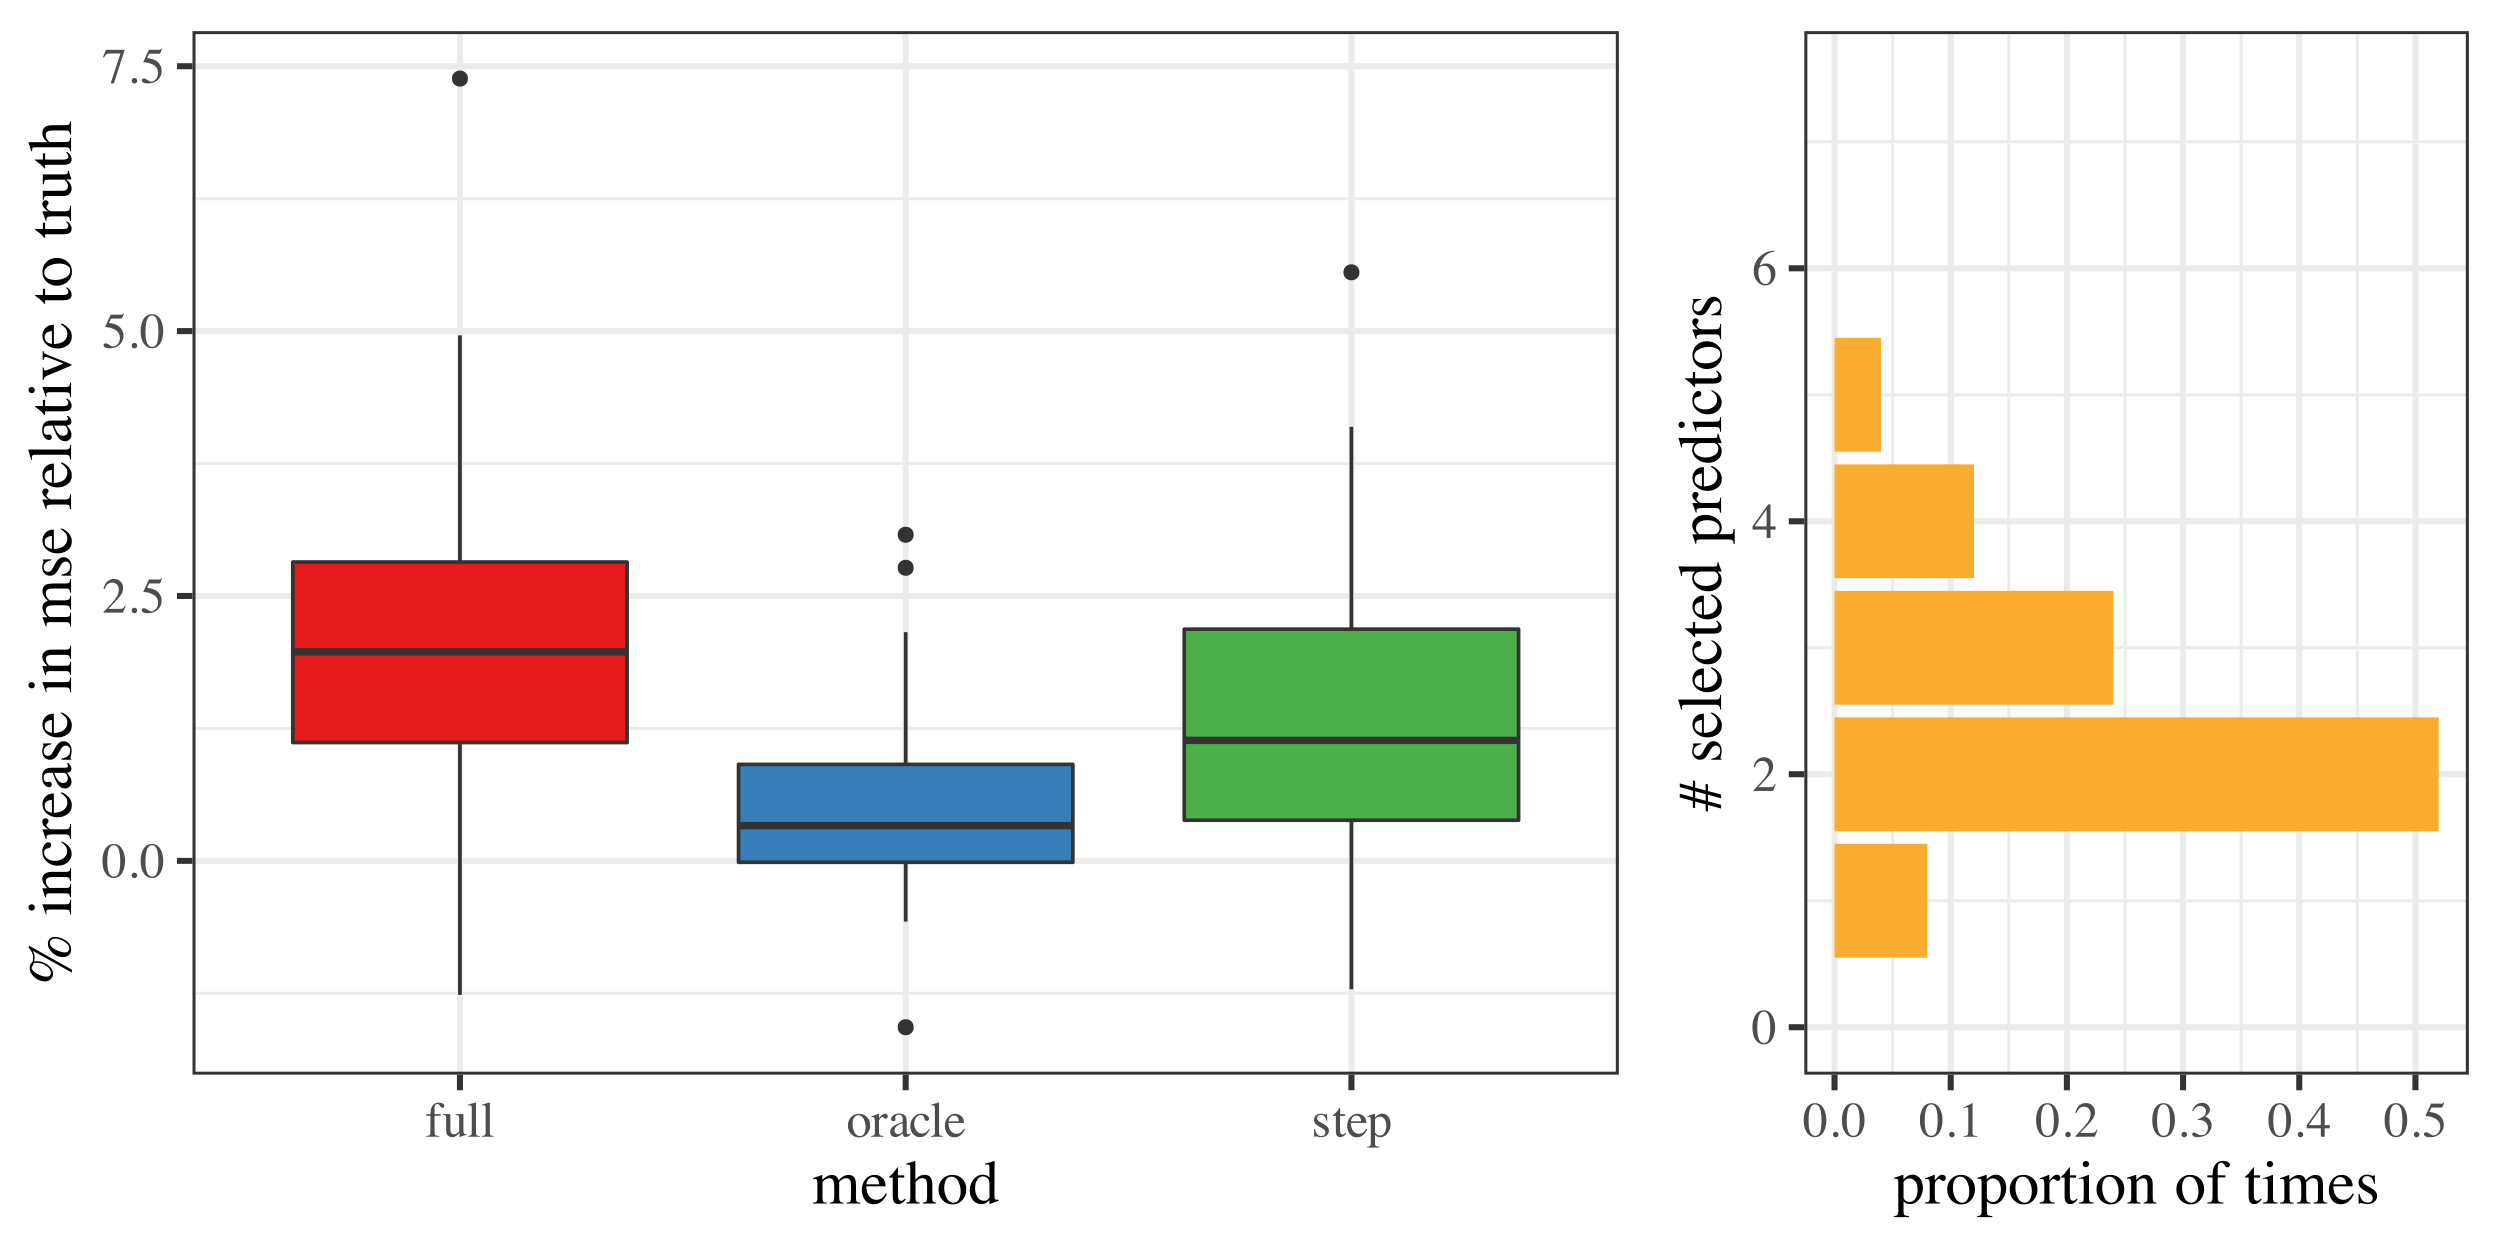 <?xml version="1.0" encoding="UTF-8"?>
<svg xmlns="http://www.w3.org/2000/svg" xmlns:xlink="http://www.w3.org/1999/xlink" width="720pt" height="360pt" viewBox="0 0 720 360" version="1.1">
<defs>
<g>
<symbol overflow="visible" id="glyph0-0">
<path style="stroke:none;" d="M 0.234 0 L 0.234 -9.531 L 10.062 -9.531 L 10.062 0 Z M 8.766 -1.297 L 8.766 -8.234 L 1.531 -8.234 L 1.531 -1.297 Z M 8.766 -1.297 "/>
</symbol>
<symbol overflow="visible" id="glyph0-1">
<path style="stroke:none;" d="M 3.453 -0.266 C 4.141 -0.266 4.609 -0.641 4.859 -1.391 C 5.117 -2.148 5.25 -3.242 5.25 -4.672 C 5.25 -5.805 5.172 -6.719 5.016 -7.406 C 4.734 -8.664 4.191 -9.297 3.391 -9.297 C 2.586 -9.297 2.039 -8.645 1.75 -7.344 C 1.594 -6.645 1.516 -5.727 1.516 -4.594 C 1.516 -3.531 1.598 -2.68 1.766 -2.047 C 2.055 -0.859 2.617 -0.266 3.453 -0.266 Z M 3.422 -9.672 C 4.504 -9.672 5.344 -9.109 5.938 -7.984 C 6.406 -7.066 6.641 -6.016 6.641 -4.828 C 6.641 -3.898 6.5 -3.02 6.219 -2.188 C 5.664 -0.633 4.711 0.141 3.359 0.141 C 2.441 0.141 1.68 -0.281 1.078 -1.125 C 0.441 -2.02 0.125 -3.238 0.125 -4.781 C 0.125 -5.988 0.336 -7.031 0.766 -7.906 C 1.336 -9.082 2.223 -9.672 3.422 -9.672 Z M 3.422 -9.672 "/>
</symbol>
<symbol overflow="visible" id="glyph0-2">
<path style="stroke:none;" d="M 2.344 0.172 C 2.125 0.172 1.938 0.094 1.781 -0.062 C 1.625 -0.219 1.547 -0.41 1.547 -0.641 C 1.547 -0.859 1.625 -1.039 1.781 -1.188 C 1.938 -1.344 2.125 -1.422 2.344 -1.422 C 2.57 -1.422 2.758 -1.344 2.906 -1.188 C 3.062 -1.039 3.141 -0.859 3.141 -0.641 C 3.141 -0.41 3.062 -0.219 2.906 -0.062 C 2.758 0.094 2.57 0.172 2.344 0.172 Z M 2.344 0.172 "/>
</symbol>
<symbol overflow="visible" id="glyph0-3">
<path style="stroke:none;" d="M 0.422 -0.156 C 2.141 -1.938 3.305 -3.242 3.922 -4.078 C 4.535 -4.922 4.844 -5.738 4.844 -6.531 C 4.844 -7.219 4.656 -7.742 4.281 -8.109 C 3.906 -8.473 3.457 -8.656 2.938 -8.656 C 2.301 -8.656 1.781 -8.422 1.375 -7.953 C 1.156 -7.691 0.945 -7.297 0.75 -6.766 L 0.438 -6.828 C 0.676 -7.91 1.07 -8.66 1.625 -9.078 C 2.188 -9.492 2.789 -9.703 3.438 -9.703 C 4.227 -9.703 4.867 -9.453 5.359 -8.953 C 5.848 -8.453 6.094 -7.844 6.094 -7.125 C 6.094 -6.352 5.828 -5.609 5.297 -4.891 C 4.773 -4.18 3.625 -2.914 1.844 -1.094 L 5.078 -1.094 C 5.523 -1.094 5.836 -1.145 6.016 -1.25 C 6.203 -1.363 6.41 -1.629 6.641 -2.047 L 6.828 -1.969 L 6.047 0 L 0.422 0 Z M 0.422 -0.156 "/>
</symbol>
<symbol overflow="visible" id="glyph0-4">
<path style="stroke:none;" d="M 1.078 -1.281 C 1.348 -1.281 1.695 -1.129 2.125 -0.828 C 2.562 -0.523 2.895 -0.375 3.125 -0.375 C 3.664 -0.375 4.141 -0.613 4.547 -1.094 C 4.953 -1.57 5.156 -2.156 5.156 -2.844 C 5.156 -4.062 4.504 -4.938 3.203 -5.469 C 2.484 -5.77 1.816 -5.922 1.203 -5.922 C 1.098 -5.922 1.031 -5.922 1 -5.922 C 0.977 -5.93 0.953 -5.957 0.922 -6 C 0.922 -6.039 0.926 -6.07 0.938 -6.094 C 0.945 -6.125 0.957 -6.148 0.969 -6.172 L 2.5 -9.531 L 5.516 -9.531 C 5.66 -9.531 5.773 -9.555 5.859 -9.609 C 5.941 -9.66 6.051 -9.754 6.188 -9.891 L 6.297 -9.797 L 5.75 -8.5 C 5.727 -8.457 5.676 -8.43 5.594 -8.422 C 5.508 -8.41 5.414 -8.406 5.312 -8.406 L 2.594 -8.406 L 2 -7.172 C 2.77 -7.035 3.332 -6.91 3.688 -6.797 C 4.27 -6.598 4.758 -6.305 5.156 -5.922 C 5.488 -5.586 5.742 -5.211 5.922 -4.797 C 6.098 -4.379 6.188 -3.941 6.188 -3.484 C 6.188 -2.441 5.816 -1.57 5.078 -0.875 C 4.336 -0.188 3.398 0.156 2.266 0.156 C 1.805 0.156 1.438 0.109 1.156 0.016 C 0.688 -0.129 0.453 -0.391 0.453 -0.766 C 0.453 -0.898 0.504 -1.02 0.609 -1.125 C 0.711 -1.227 0.867 -1.281 1.078 -1.281 Z M 1.078 -1.281 "/>
</symbol>
<symbol overflow="visible" id="glyph0-5">
<path style="stroke:none;" d="M 6.469 -9.531 L 6.469 -9.297 L 3.406 0.141 L 2.484 0.141 L 5.328 -8.469 L 2.266 -8.469 C 1.805 -8.469 1.477 -8.391 1.281 -8.234 C 1.082 -8.086 0.832 -7.773 0.531 -7.297 L 0.281 -7.422 C 0.582 -8.172 0.77 -8.629 0.844 -8.797 C 0.914 -8.973 1.008 -9.219 1.125 -9.531 Z M 6.469 -9.531 "/>
</symbol>
<symbol overflow="visible" id="glyph0-6">
<path style="stroke:none;" d="M 0.281 -0.203 C 0.781 -0.223 1.109 -0.312 1.266 -0.469 C 1.422 -0.633 1.5 -0.977 1.5 -1.5 L 1.5 -6.016 L 0.297 -6.016 L 0.297 -6.484 L 1.5 -6.484 C 1.5 -7.223 1.598 -7.848 1.797 -8.359 C 2.18 -9.336 2.891 -9.828 3.922 -9.828 C 4.328 -9.828 4.691 -9.742 5.016 -9.578 C 5.348 -9.422 5.516 -9.203 5.516 -8.922 C 5.516 -8.766 5.457 -8.625 5.344 -8.5 C 5.227 -8.383 5.094 -8.328 4.938 -8.328 C 4.801 -8.328 4.68 -8.367 4.578 -8.453 C 4.484 -8.535 4.367 -8.68 4.234 -8.891 L 4.109 -9.062 C 4.047 -9.164 3.969 -9.25 3.875 -9.312 C 3.789 -9.383 3.672 -9.422 3.516 -9.422 C 3.148 -9.422 2.906 -9.242 2.781 -8.891 C 2.719 -8.703 2.688 -8.457 2.688 -8.156 L 2.688 -6.484 L 4.453 -6.484 L 4.453 -6.016 L 2.688 -6.016 L 2.688 -1.5 C 2.688 -0.969 2.758 -0.629 2.906 -0.484 C 3.051 -0.336 3.426 -0.242 4.031 -0.203 L 4.031 0 L 0.281 0 Z M 0.281 -0.203 "/>
</symbol>
<symbol overflow="visible" id="glyph0-7">
<path style="stroke:none;" d="M 2.234 -6.516 L 2.234 -2.016 C 2.234 -1.691 2.273 -1.438 2.359 -1.25 C 2.535 -0.883 2.852 -0.703 3.312 -0.703 C 3.633 -0.703 3.945 -0.812 4.25 -1.031 C 4.426 -1.145 4.602 -1.305 4.781 -1.516 L 4.781 -5.359 C 4.781 -5.723 4.707 -5.961 4.562 -6.078 C 4.426 -6.191 4.148 -6.258 3.734 -6.281 L 3.734 -6.516 L 6 -6.516 L 6 -1.562 C 6 -1.238 6.055 -1.016 6.172 -0.891 C 6.285 -0.773 6.531 -0.727 6.906 -0.75 L 6.906 -0.547 C 6.645 -0.473 6.453 -0.422 6.328 -0.391 C 6.203 -0.359 6 -0.297 5.719 -0.203 C 5.594 -0.16 5.328 -0.055 4.922 0.109 C 4.891 0.109 4.875 0.098 4.875 0.078 C 4.875 0.055 4.875 0.031 4.875 0 L 4.875 -1.125 C 4.551 -0.75 4.258 -0.469 4 -0.281 C 3.594 0 3.172 0.141 2.734 0.141 C 2.328 0.141 1.941 -0.004 1.578 -0.297 C 1.211 -0.586 1.031 -1.07 1.031 -1.75 L 1.031 -5.391 C 1.031 -5.766 0.945 -6.016 0.781 -6.141 C 0.688 -6.223 0.469 -6.281 0.125 -6.312 L 0.125 -6.516 Z M 3.609 -6.594 Z M 3.609 -6.594 "/>
</symbol>
<symbol overflow="visible" id="glyph0-8">
<path style="stroke:none;" d="M 0.297 -0.203 C 0.734 -0.242 1.023 -0.328 1.172 -0.453 C 1.328 -0.586 1.406 -0.852 1.406 -1.25 L 1.406 -8.125 C 1.406 -8.426 1.383 -8.633 1.344 -8.75 C 1.25 -8.945 1.055 -9.047 0.766 -9.047 C 0.703 -9.047 0.629 -9.039 0.547 -9.031 C 0.473 -9.02 0.379 -9 0.266 -8.969 L 0.266 -9.203 C 0.891 -9.367 1.648 -9.594 2.547 -9.875 C 2.578 -9.875 2.594 -9.859 2.594 -9.828 C 2.602 -9.805 2.609 -9.75 2.609 -9.656 L 2.609 -1.219 C 2.609 -0.812 2.676 -0.547 2.812 -0.422 C 2.957 -0.305 3.254 -0.234 3.703 -0.203 L 3.703 0 L 0.297 0 Z M 0.297 -0.203 "/>
</symbol>
<symbol overflow="visible" id="glyph0-9">
<path style="stroke:none;" d="M 0.359 -3.266 C 0.359 -4.191 0.656 -4.977 1.25 -5.625 C 1.844 -6.27 2.609 -6.594 3.547 -6.594 C 4.473 -6.594 5.238 -6.285 5.844 -5.672 C 6.457 -5.066 6.766 -4.258 6.766 -3.25 C 6.766 -2.312 6.469 -1.5 5.875 -0.812 C 5.289 -0.125 4.531 0.219 3.594 0.219 C 2.688 0.219 1.922 -0.109 1.297 -0.766 C 0.672 -1.43 0.359 -2.266 0.359 -3.266 Z M 3.344 -6.172 C 2.977 -6.172 2.66 -6.051 2.391 -5.812 C 1.922 -5.383 1.688 -4.648 1.688 -3.609 C 1.688 -2.766 1.875 -1.984 2.25 -1.266 C 2.625 -0.547 3.145 -0.188 3.812 -0.188 C 4.344 -0.188 4.75 -0.426 5.031 -0.906 C 5.312 -1.383 5.453 -2.02 5.453 -2.812 C 5.453 -3.625 5.27 -4.383 4.906 -5.094 C 4.551 -5.812 4.031 -6.172 3.344 -6.172 Z M 3.609 -6.594 Z M 3.609 -6.594 "/>
</symbol>
<symbol overflow="visible" id="glyph0-10">
<path style="stroke:none;" d="M 0.062 -0.234 C 0.488 -0.266 0.77 -0.336 0.906 -0.453 C 1.051 -0.578 1.125 -0.828 1.125 -1.203 L 1.125 -4.375 C 1.125 -4.832 1.082 -5.16 1 -5.359 C 0.914 -5.555 0.758 -5.656 0.531 -5.656 C 0.477 -5.656 0.41 -5.648 0.328 -5.641 C 0.254 -5.629 0.176 -5.613 0.094 -5.594 L 0.094 -5.828 C 0.363 -5.922 0.641 -6.016 0.922 -6.109 C 1.203 -6.211 1.395 -6.285 1.5 -6.328 C 1.738 -6.422 1.984 -6.523 2.234 -6.641 C 2.266 -6.641 2.281 -6.625 2.281 -6.594 C 2.289 -6.57 2.297 -6.523 2.297 -6.453 L 2.297 -5.297 C 2.598 -5.711 2.891 -6.035 3.172 -6.266 C 3.453 -6.504 3.738 -6.625 4.031 -6.625 C 4.27 -6.625 4.461 -6.551 4.609 -6.406 C 4.766 -6.27 4.844 -6.094 4.844 -5.875 C 4.844 -5.676 4.785 -5.508 4.672 -5.375 C 4.555 -5.25 4.41 -5.188 4.234 -5.188 C 4.055 -5.188 3.879 -5.27 3.703 -5.438 C 3.523 -5.602 3.383 -5.688 3.281 -5.688 C 3.113 -5.688 2.91 -5.551 2.672 -5.281 C 2.43 -5.02 2.312 -4.75 2.312 -4.469 L 2.312 -1.297 C 2.312 -0.891 2.406 -0.609 2.594 -0.453 C 2.781 -0.297 3.094 -0.223 3.531 -0.234 L 3.531 0 L 0.062 0 Z M 0.062 -0.234 "/>
</symbol>
<symbol overflow="visible" id="glyph0-11">
<path style="stroke:none;" d="M 4.125 -3.891 C 3.582 -3.711 3.141 -3.52 2.797 -3.312 C 2.117 -2.895 1.781 -2.422 1.781 -1.891 C 1.781 -1.461 1.922 -1.145 2.203 -0.938 C 2.379 -0.812 2.582 -0.75 2.812 -0.75 C 3.125 -0.75 3.422 -0.832 3.703 -1 C 3.984 -1.176 4.125 -1.398 4.125 -1.672 Z M 0.531 -1.406 C 0.531 -2.082 0.867 -2.648 1.547 -3.109 C 1.973 -3.391 2.832 -3.77 4.125 -4.25 L 4.125 -4.844 C 4.125 -5.32 4.078 -5.656 3.984 -5.844 C 3.828 -6.156 3.5 -6.312 3 -6.312 C 2.758 -6.312 2.531 -6.254 2.312 -6.141 C 2.094 -6.004 1.984 -5.828 1.984 -5.609 C 1.984 -5.555 1.992 -5.461 2.016 -5.328 C 2.047 -5.191 2.062 -5.109 2.062 -5.078 C 2.062 -4.805 1.973 -4.617 1.797 -4.516 C 1.703 -4.461 1.586 -4.438 1.453 -4.438 C 1.234 -4.438 1.066 -4.504 0.953 -4.641 C 0.848 -4.773 0.797 -4.926 0.797 -5.094 C 0.797 -5.426 1 -5.77 1.406 -6.125 C 1.812 -6.488 2.406 -6.672 3.188 -6.672 C 4.094 -6.672 4.707 -6.375 5.031 -5.781 C 5.207 -5.457 5.297 -4.988 5.297 -4.375 L 5.297 -1.547 C 5.297 -1.273 5.316 -1.086 5.359 -0.984 C 5.41 -0.797 5.535 -0.703 5.734 -0.703 C 5.836 -0.703 5.926 -0.719 6 -0.75 C 6.07 -0.789 6.191 -0.875 6.359 -1 L 6.359 -0.641 C 6.211 -0.453 6.051 -0.301 5.875 -0.188 C 5.613 -0.008 5.348 0.078 5.078 0.078 C 4.754 0.078 4.52 -0.02 4.375 -0.219 C 4.238 -0.426 4.164 -0.676 4.156 -0.969 C 3.789 -0.656 3.484 -0.426 3.234 -0.281 C 2.805 -0.02 2.398 0.109 2.016 0.109 C 1.609 0.109 1.258 -0.031 0.969 -0.312 C 0.676 -0.602 0.531 -0.969 0.531 -1.406 Z M 3.203 -6.672 Z M 3.203 -6.672 "/>
</symbol>
<symbol overflow="visible" id="glyph0-12">
<path style="stroke:none;" d="M 3.578 -6.641 C 4.16 -6.641 4.664 -6.484 5.094 -6.172 C 5.52 -5.867 5.734 -5.539 5.734 -5.188 C 5.734 -5.031 5.676 -4.883 5.562 -4.75 C 5.457 -4.613 5.297 -4.547 5.078 -4.547 C 4.91 -4.547 4.766 -4.602 4.641 -4.719 C 4.516 -4.832 4.426 -5 4.375 -5.219 L 4.281 -5.547 C 4.219 -5.797 4.113 -5.973 3.969 -6.078 C 3.812 -6.172 3.609 -6.219 3.359 -6.219 C 2.816 -6.219 2.363 -5.984 2 -5.516 C 1.633 -5.055 1.453 -4.441 1.453 -3.672 C 1.453 -2.961 1.656 -2.328 2.062 -1.766 C 2.469 -1.203 3.016 -0.922 3.703 -0.922 C 4.191 -0.922 4.625 -1.078 5 -1.391 C 5.219 -1.578 5.461 -1.867 5.734 -2.266 L 5.938 -2.141 C 5.664 -1.578 5.379 -1.133 5.078 -0.812 C 4.516 -0.176 3.859 0.141 3.109 0.141 C 2.379 0.141 1.734 -0.145 1.172 -0.719 C 0.609 -1.301 0.328 -2.086 0.328 -3.078 C 0.328 -4.047 0.633 -4.879 1.25 -5.578 C 1.863 -6.285 2.641 -6.641 3.578 -6.641 Z M 3.266 -6.641 Z M 3.266 -6.641 "/>
</symbol>
<symbol overflow="visible" id="glyph0-13">
<path style="stroke:none;" d="M 3.297 -6.594 C 3.961 -6.594 4.539 -6.363 5.031 -5.906 C 5.531 -5.445 5.781 -4.801 5.781 -3.969 L 1.312 -3.969 C 1.363 -2.875 1.609 -2.078 2.047 -1.578 C 2.492 -1.086 3.023 -0.844 3.641 -0.844 C 4.129 -0.844 4.539 -0.973 4.875 -1.234 C 5.219 -1.492 5.531 -1.859 5.812 -2.328 L 6.062 -2.25 C 5.875 -1.645 5.516 -1.086 4.984 -0.578 C 4.453 -0.078 3.805 0.172 3.047 0.172 C 2.16 0.172 1.477 -0.16 1 -0.828 C 0.52 -1.492 0.281 -2.258 0.281 -3.125 C 0.281 -4.07 0.555 -4.883 1.109 -5.562 C 1.672 -6.25 2.398 -6.594 3.297 -6.594 Z M 2.891 -6.078 C 2.359 -6.078 1.953 -5.844 1.672 -5.375 C 1.516 -5.125 1.406 -4.805 1.344 -4.422 L 4.312 -4.422 C 4.258 -4.891 4.172 -5.238 4.047 -5.469 C 3.816 -5.875 3.43 -6.078 2.891 -6.078 Z M 3.203 -6.594 Z M 3.203 -6.594 "/>
</symbol>
<symbol overflow="visible" id="glyph0-14">
<path style="stroke:none;" d="M 0.75 -2.219 L 0.984 -2.219 C 1.086 -1.676 1.227 -1.266 1.406 -0.984 C 1.738 -0.461 2.223 -0.203 2.859 -0.203 C 3.211 -0.203 3.488 -0.297 3.688 -0.484 C 3.895 -0.68 4 -0.938 4 -1.25 C 4 -1.445 3.938 -1.633 3.812 -1.812 C 3.695 -2 3.492 -2.176 3.203 -2.344 L 2.406 -2.797 C 1.832 -3.109 1.41 -3.422 1.141 -3.734 C 0.867 -4.047 0.734 -4.414 0.734 -4.844 C 0.734 -5.375 0.922 -5.805 1.297 -6.141 C 1.672 -6.473 2.141 -6.641 2.703 -6.641 C 2.953 -6.641 3.223 -6.594 3.516 -6.5 C 3.816 -6.406 3.988 -6.359 4.031 -6.359 C 4.113 -6.359 4.172 -6.367 4.203 -6.391 C 4.242 -6.422 4.281 -6.461 4.312 -6.516 L 4.484 -6.516 L 4.531 -4.547 L 4.312 -4.547 C 4.219 -5.004 4.094 -5.359 3.938 -5.609 C 3.645 -6.078 3.223 -6.312 2.672 -6.312 C 2.348 -6.312 2.094 -6.211 1.906 -6.016 C 1.719 -5.816 1.625 -5.578 1.625 -5.297 C 1.625 -4.867 1.945 -4.488 2.594 -4.156 L 3.516 -3.656 C 4.516 -3.102 5.016 -2.469 5.016 -1.75 C 5.016 -1.195 4.805 -0.742 4.391 -0.391 C 3.973 -0.035 3.43 0.141 2.766 0.141 C 2.484 0.141 2.16 0.094 1.797 0 C 1.441 -0.094 1.234 -0.141 1.172 -0.141 C 1.117 -0.141 1.07 -0.117 1.031 -0.078 C 0.988 -0.047 0.953 0 0.922 0.062 L 0.75 0.062 Z M 2.812 -6.641 Z M 2.812 -6.641 "/>
</symbol>
<symbol overflow="visible" id="glyph0-15">
<path style="stroke:none;" d="M 3.672 -6.484 L 3.672 -5.984 L 2.234 -5.984 L 2.219 -1.922 C 2.219 -1.566 2.25 -1.301 2.312 -1.125 C 2.414 -0.801 2.633 -0.641 2.969 -0.641 C 3.133 -0.641 3.281 -0.676 3.406 -0.75 C 3.531 -0.832 3.672 -0.957 3.828 -1.125 L 4.016 -0.984 L 3.859 -0.766 C 3.617 -0.441 3.363 -0.207 3.094 -0.062 C 2.82 0.07 2.555 0.141 2.297 0.141 C 1.742 0.141 1.367 -0.109 1.172 -0.609 C 1.066 -0.867 1.016 -1.238 1.016 -1.719 L 1.016 -5.984 L 0.25 -5.984 C 0.227 -5.992 0.207 -6.004 0.188 -6.016 C 0.176 -6.035 0.172 -6.055 0.172 -6.078 C 0.172 -6.117 0.18 -6.148 0.203 -6.172 C 0.223 -6.203 0.289 -6.266 0.406 -6.359 C 0.727 -6.629 0.961 -6.848 1.109 -7.016 C 1.254 -7.18 1.594 -7.617 2.125 -8.328 C 2.176 -8.328 2.207 -8.32 2.219 -8.312 C 2.238 -8.312 2.25 -8.281 2.25 -8.219 L 2.25 -6.484 Z M 3.672 -6.484 "/>
</symbol>
<symbol overflow="visible" id="glyph0-16">
<path style="stroke:none;" d="M 2.297 -1.297 C 2.422 -0.973 2.602 -0.734 2.844 -0.578 C 3.082 -0.422 3.367 -0.344 3.703 -0.344 C 4.203 -0.344 4.629 -0.594 4.984 -1.094 C 5.348 -1.602 5.531 -2.305 5.531 -3.203 C 5.531 -4.066 5.344 -4.711 4.969 -5.141 C 4.602 -5.566 4.172 -5.781 3.672 -5.781 C 3.328 -5.781 3.008 -5.672 2.719 -5.453 C 2.438 -5.242 2.297 -5.035 2.297 -4.828 Z M 0.062 2.906 C 0.5 2.875 0.773 2.781 0.891 2.625 C 1.016 2.469 1.078 2.219 1.078 1.875 L 1.078 -4.875 C 1.078 -5.238 1.035 -5.469 0.953 -5.562 C 0.867 -5.664 0.707 -5.719 0.469 -5.719 C 0.414 -5.719 0.363 -5.711 0.312 -5.703 C 0.27 -5.703 0.207 -5.695 0.125 -5.688 L 0.125 -5.922 L 0.797 -6.141 C 0.816 -6.141 1.285 -6.301 2.203 -6.625 C 2.234 -6.625 2.254 -6.613 2.266 -6.594 C 2.273 -6.57 2.281 -6.547 2.281 -6.516 L 2.281 -5.562 C 2.594 -5.875 2.863 -6.102 3.094 -6.25 C 3.52 -6.508 3.953 -6.641 4.391 -6.641 C 5.035 -6.641 5.594 -6.363 6.062 -5.812 C 6.531 -5.27 6.766 -4.52 6.766 -3.562 C 6.766 -2.625 6.484 -1.77 5.922 -1 C 5.359 -0.238 4.656 0.141 3.812 0.141 C 3.551 0.141 3.32 0.109 3.125 0.047 C 2.832 -0.055 2.555 -0.238 2.297 -0.5 L 2.297 1.797 C 2.297 2.273 2.375 2.566 2.531 2.672 C 2.688 2.773 3.023 2.848 3.547 2.891 L 3.547 3.141 L 0.062 3.141 Z M 0.062 2.906 "/>
</symbol>
<symbol overflow="visible" id="glyph0-17">
<path style="stroke:none;" d="M 4.203 -8.219 L 0.75 -3.328 L 4.203 -3.328 Z M 4.656 -9.672 L 5.328 -9.672 L 5.328 -3.328 L 6.797 -3.328 L 6.797 -2.406 L 5.328 -2.406 L 5.328 0 L 4.219 0 L 4.219 -2.406 L 0.156 -2.406 L 0.156 -3.328 Z M 4.656 -9.672 "/>
</symbol>
<symbol overflow="visible" id="glyph0-18">
<path style="stroke:none;" d="M 6.734 -3.203 C 6.734 -2.336 6.457 -1.562 5.906 -0.875 C 5.352 -0.188 4.641 0.156 3.766 0.156 C 2.941 0.156 2.191 -0.227 1.516 -1 C 0.836 -1.781 0.5 -2.812 0.5 -4.094 C 0.5 -5.75 1.156 -7.172 2.469 -8.359 C 3.633 -9.348 4.953 -9.844 6.422 -9.844 L 6.453 -9.609 C 5.867 -9.504 5.363 -9.359 4.938 -9.172 C 4.508 -8.984 4.129 -8.727 3.797 -8.406 C 3.453 -8.062 3.129 -7.629 2.828 -7.109 C 2.535 -6.586 2.332 -6.07 2.219 -5.562 C 2.508 -5.738 2.758 -5.867 2.969 -5.953 C 3.344 -6.109 3.719 -6.188 4.094 -6.188 C 4.844 -6.188 5.469 -5.926 5.969 -5.406 C 6.477 -4.895 6.734 -4.16 6.734 -3.203 Z M 5.453 -2.656 C 5.453 -3.281 5.352 -3.832 5.156 -4.312 C 4.82 -5.125 4.266 -5.531 3.484 -5.531 C 2.754 -5.531 2.27 -5.312 2.031 -4.875 C 1.895 -4.625 1.828 -4.203 1.828 -3.609 C 1.828 -2.848 1.988 -2.102 2.312 -1.375 C 2.633 -0.645 3.148 -0.281 3.859 -0.281 C 4.41 -0.281 4.812 -0.516 5.062 -0.984 C 5.32 -1.461 5.453 -2.02 5.453 -2.656 Z M 5.453 -2.656 "/>
</symbol>
<symbol overflow="visible" id="glyph0-19">
<path style="stroke:none;" d="M 4.266 -9.672 C 4.285 -9.641 4.297 -9.617 4.297 -9.609 C 4.297 -9.598 4.297 -9.57 4.297 -9.531 L 4.297 -1.062 C 4.297 -0.695 4.391 -0.461 4.578 -0.359 C 4.773 -0.266 5.133 -0.211 5.656 -0.203 L 5.656 0 L 1.688 0 L 1.688 -0.219 C 2.258 -0.238 2.629 -0.312 2.797 -0.438 C 2.973 -0.57 3.062 -0.848 3.062 -1.266 L 3.062 -7.781 C 3.062 -8.008 3.031 -8.18 2.969 -8.297 C 2.914 -8.41 2.797 -8.469 2.609 -8.469 C 2.492 -8.469 2.336 -8.43 2.141 -8.359 C 1.941 -8.297 1.758 -8.227 1.594 -8.156 L 1.594 -8.344 L 4.172 -9.672 Z M 4.266 -9.672 "/>
</symbol>
<symbol overflow="visible" id="glyph0-20">
<path style="stroke:none;" d="M 1.125 -1.219 C 1.375 -1.219 1.711 -1.082 2.141 -0.812 C 2.566 -0.551 2.926 -0.422 3.219 -0.422 C 3.875 -0.422 4.359 -0.641 4.672 -1.078 C 4.992 -1.523 5.156 -2.008 5.156 -2.531 C 5.156 -3.031 5.031 -3.473 4.781 -3.859 C 4.344 -4.492 3.602 -4.812 2.562 -4.812 C 2.5 -4.812 2.441 -4.812 2.391 -4.812 C 2.336 -4.812 2.27 -4.805 2.188 -4.797 L 2.188 -4.984 C 2.938 -5.254 3.523 -5.562 3.953 -5.906 C 4.379 -6.258 4.594 -6.727 4.594 -7.312 C 4.594 -7.82 4.422 -8.207 4.078 -8.469 C 3.742 -8.738 3.359 -8.875 2.922 -8.875 C 2.41 -8.875 1.957 -8.688 1.562 -8.312 C 1.344 -8.102 1.109 -7.781 0.859 -7.344 L 0.641 -7.406 C 0.828 -8.113 1.176 -8.68 1.688 -9.109 C 2.207 -9.535 2.801 -9.75 3.469 -9.75 C 4.188 -9.75 4.738 -9.551 5.125 -9.156 C 5.52 -8.758 5.719 -8.305 5.719 -7.797 C 5.719 -7.336 5.555 -6.922 5.234 -6.547 C 5.047 -6.328 4.758 -6.082 4.375 -5.812 C 4.832 -5.625 5.195 -5.398 5.469 -5.141 C 5.977 -4.648 6.234 -4.023 6.234 -3.266 C 6.234 -2.379 5.879 -1.594 5.172 -0.906 C 4.473 -0.227 3.477 0.109 2.188 0.109 C 1.613 0.109 1.207 0.023 0.969 -0.141 C 0.738 -0.316 0.625 -0.504 0.625 -0.703 C 0.625 -0.828 0.66 -0.941 0.734 -1.047 C 0.816 -1.16 0.945 -1.219 1.125 -1.219 Z M 1.125 -1.219 "/>
</symbol>
<symbol overflow="visible" id="glyph1-0">
<path style="stroke:none;" d="M 0.297 0 L 0.297 -11.906 L 12.578 -11.906 L 12.578 0 Z M 10.953 -1.625 L 10.953 -10.297 L 1.906 -10.297 L 1.906 -1.625 Z M 10.953 -1.625 "/>
</symbol>
<symbol overflow="visible" id="glyph1-1">
<path style="stroke:none;" d="M 0.297 -0.234 C 0.742 -0.273 1.047 -0.348 1.203 -0.453 C 1.441 -0.629 1.562 -0.973 1.562 -1.484 L 1.562 -6.016 C 1.562 -6.453 1.504 -6.738 1.391 -6.875 C 1.273 -7.008 1.082 -7.078 0.812 -7.078 C 0.695 -7.078 0.609 -7.07 0.547 -7.062 C 0.484 -7.051 0.41 -7.031 0.328 -7 L 0.328 -7.297 L 0.953 -7.516 C 1.18 -7.586 1.555 -7.723 2.078 -7.922 C 2.598 -8.129 2.875 -8.234 2.906 -8.234 C 2.938 -8.234 2.953 -8.219 2.953 -8.188 C 2.961 -8.156 2.969 -8.098 2.969 -8.016 L 2.969 -6.828 C 3.551 -7.359 4.051 -7.723 4.469 -7.922 C 4.895 -8.129 5.332 -8.234 5.781 -8.234 C 6.383 -8.234 6.863 -8.023 7.219 -7.609 C 7.406 -7.391 7.562 -7.086 7.688 -6.703 C 8.113 -7.141 8.488 -7.469 8.812 -7.688 C 9.375 -8.051 9.941 -8.234 10.516 -8.234 C 11.461 -8.234 12.094 -7.848 12.406 -7.078 C 12.594 -6.641 12.688 -5.953 12.688 -5.016 L 12.688 -1.375 C 12.688 -0.957 12.773 -0.672 12.953 -0.516 C 13.141 -0.367 13.473 -0.273 13.953 -0.234 L 13.953 0 L 10 0 L 10 -0.25 C 10.508 -0.289 10.844 -0.391 11 -0.547 C 11.156 -0.711 11.234 -1.035 11.234 -1.516 L 11.234 -5.312 C 11.234 -5.875 11.176 -6.289 11.062 -6.562 C 10.844 -7.039 10.414 -7.281 9.781 -7.281 C 9.406 -7.281 9.031 -7.156 8.656 -6.906 C 8.438 -6.758 8.164 -6.523 7.844 -6.203 L 7.844 -1.703 C 7.844 -1.234 7.926 -0.875 8.094 -0.625 C 8.258 -0.375 8.613 -0.242 9.156 -0.234 L 9.156 0 L 5.125 0 L 5.125 -0.234 C 5.676 -0.297 6.031 -0.426 6.188 -0.625 C 6.344 -0.832 6.422 -1.32 6.422 -2.094 L 6.422 -4.562 C 6.422 -5.469 6.359 -6.086 6.234 -6.422 C 6.047 -6.992 5.641 -7.281 5.016 -7.281 C 4.648 -7.281 4.297 -7.18 3.953 -6.984 C 3.609 -6.797 3.305 -6.539 3.047 -6.219 L 3.047 -1.422 C 3.047 -0.973 3.117 -0.66 3.266 -0.484 C 3.422 -0.316 3.766 -0.234 4.297 -0.234 L 4.297 0 L 0.297 0 Z M 0.297 -0.234 "/>
</symbol>
<symbol overflow="visible" id="glyph1-2">
<path style="stroke:none;" d="M 4.125 -8.25 C 4.945 -8.25 5.664 -7.961 6.281 -7.391 C 6.906 -6.816 7.219 -6.004 7.219 -4.953 L 1.641 -4.953 C 1.703 -3.598 2.008 -2.609 2.562 -1.984 C 3.125 -1.367 3.785 -1.062 4.547 -1.062 C 5.16 -1.062 5.676 -1.219 6.094 -1.531 C 6.52 -1.852 6.91 -2.312 7.266 -2.906 L 7.578 -2.797 C 7.336 -2.055 6.883 -1.367 6.219 -0.734 C 5.562 -0.098 4.758 0.219 3.812 0.219 C 2.707 0.219 1.852 -0.195 1.25 -1.031 C 0.656 -1.863 0.359 -2.82 0.359 -3.906 C 0.359 -5.082 0.703 -6.098 1.391 -6.953 C 2.086 -7.816 3 -8.25 4.125 -8.25 Z M 3.609 -7.609 C 2.941 -7.609 2.43 -7.312 2.078 -6.719 C 1.891 -6.395 1.754 -5.992 1.672 -5.516 L 5.391 -5.516 C 5.328 -6.109 5.211 -6.547 5.047 -6.828 C 4.766 -7.348 4.285 -7.609 3.609 -7.609 Z M 4.016 -8.25 Z M 4.016 -8.25 "/>
</symbol>
<symbol overflow="visible" id="glyph1-3">
<path style="stroke:none;" d="M 4.578 -8.109 L 4.578 -7.469 L 2.781 -7.469 L 2.766 -2.406 C 2.766 -1.957 2.805 -1.617 2.891 -1.391 C 3.023 -0.992 3.297 -0.797 3.703 -0.797 C 3.922 -0.797 4.102 -0.844 4.25 -0.938 C 4.406 -1.039 4.586 -1.203 4.797 -1.422 L 5.016 -1.219 L 4.828 -0.953 C 4.523 -0.547 4.203 -0.254 3.859 -0.078 C 3.516 0.086 3.188 0.172 2.875 0.172 C 2.188 0.172 1.719 -0.133 1.469 -0.75 C 1.332 -1.082 1.266 -1.547 1.266 -2.141 L 1.266 -7.469 L 0.312 -7.469 C 0.281 -7.488 0.254 -7.504 0.234 -7.516 C 0.223 -7.535 0.219 -7.562 0.219 -7.594 C 0.219 -7.656 0.227 -7.703 0.25 -7.734 C 0.281 -7.766 0.367 -7.836 0.516 -7.953 C 0.91 -8.285 1.195 -8.555 1.375 -8.766 C 1.562 -8.973 1.984 -9.523 2.641 -10.422 C 2.723 -10.422 2.77 -10.41 2.781 -10.391 C 2.789 -10.379 2.797 -10.336 2.797 -10.266 L 2.797 -8.109 Z M 4.578 -8.109 "/>
</symbol>
<symbol overflow="visible" id="glyph1-4">
<path style="stroke:none;" d="M 0.156 -0.25 C 0.633 -0.312 0.945 -0.426 1.094 -0.594 C 1.25 -0.77 1.328 -1.18 1.328 -1.828 L 1.328 -10.266 C 1.328 -10.598 1.285 -10.836 1.203 -10.984 C 1.117 -11.141 0.91 -11.219 0.578 -11.219 C 0.516 -11.219 0.453 -11.211 0.391 -11.203 C 0.328 -11.203 0.258 -11.195 0.188 -11.188 L 0.188 -11.5 C 0.445 -11.57 0.766 -11.66 1.141 -11.766 C 1.516 -11.879 1.773 -11.957 1.922 -12 L 2.766 -12.266 L 2.781 -12.203 L 2.781 -6.812 C 3.156 -7.227 3.484 -7.539 3.766 -7.75 C 4.285 -8.094 4.844 -8.266 5.438 -8.266 C 6.383 -8.266 7.035 -7.867 7.391 -7.078 C 7.578 -6.648 7.672 -6.098 7.672 -5.422 L 7.672 -1.828 C 7.672 -1.203 7.738 -0.797 7.875 -0.609 C 8.02 -0.422 8.316 -0.301 8.766 -0.25 L 8.766 0 L 4.953 0 L 4.953 -0.25 C 5.461 -0.32 5.789 -0.441 5.938 -0.609 C 6.082 -0.773 6.156 -1.18 6.156 -1.828 L 6.156 -5.391 C 6.156 -5.953 6.062 -6.41 5.875 -6.766 C 5.688 -7.117 5.328 -7.297 4.797 -7.297 C 4.336 -7.297 3.895 -7.129 3.469 -6.797 C 3.039 -6.473 2.828 -6.258 2.828 -6.156 L 2.828 -1.828 C 2.828 -1.172 2.898 -0.758 3.047 -0.594 C 3.203 -0.438 3.531 -0.32 4.031 -0.25 L 4.031 0 L 0.156 0 Z M 0.156 -0.25 "/>
</symbol>
<symbol overflow="visible" id="glyph1-5">
<path style="stroke:none;" d="M 0.453 -4.078 C 0.453 -5.242 0.82 -6.227 1.562 -7.031 C 2.312 -7.844 3.27 -8.25 4.438 -8.25 C 5.594 -8.25 6.551 -7.863 7.312 -7.094 C 8.07 -6.332 8.453 -5.32 8.453 -4.062 C 8.453 -2.895 8.082 -1.879 7.344 -1.016 C 6.602 -0.16 5.648 0.266 4.484 0.266 C 3.359 0.266 2.406 -0.145 1.625 -0.969 C 0.844 -1.789 0.453 -2.828 0.453 -4.078 Z M 4.188 -7.719 C 3.719 -7.719 3.316 -7.566 2.984 -7.266 C 2.391 -6.723 2.094 -5.801 2.094 -4.5 C 2.094 -3.457 2.328 -2.484 2.797 -1.578 C 3.273 -0.68 3.93 -0.234 4.766 -0.234 C 5.422 -0.234 5.926 -0.535 6.281 -1.141 C 6.645 -1.742 6.828 -2.531 6.828 -3.5 C 6.828 -4.52 6.598 -5.477 6.141 -6.375 C 5.691 -7.27 5.039 -7.719 4.188 -7.719 Z M 4.516 -8.25 Z M 4.516 -8.25 "/>
</symbol>
<symbol overflow="visible" id="glyph1-6">
<path style="stroke:none;" d="M 4.266 -8.312 C 4.691 -8.312 5.082 -8.219 5.438 -8.031 C 5.676 -7.906 5.906 -7.734 6.125 -7.516 L 6.125 -10.312 C 6.125 -10.664 6.082 -10.91 6 -11.047 C 5.914 -11.18 5.727 -11.25 5.438 -11.25 C 5.363 -11.25 5.301 -11.242 5.25 -11.234 C 5.195 -11.234 5.078 -11.223 4.891 -11.203 L 4.891 -11.5 L 5.609 -11.688 C 5.879 -11.75 6.145 -11.816 6.406 -11.891 C 6.664 -11.973 6.898 -12.051 7.109 -12.125 C 7.203 -12.156 7.352 -12.207 7.562 -12.281 L 7.625 -12.266 L 7.609 -11.344 C 7.598 -11.008 7.586 -10.664 7.578 -10.312 C 7.578 -9.957 7.578 -9.609 7.578 -9.266 L 7.562 -2.078 C 7.562 -1.703 7.609 -1.438 7.703 -1.281 C 7.797 -1.133 8.047 -1.062 8.453 -1.062 C 8.516 -1.062 8.578 -1.062 8.641 -1.062 C 8.703 -1.062 8.766 -1.066 8.828 -1.078 L 8.828 -0.797 C 8.797 -0.785 8.375 -0.641 7.562 -0.359 L 6.172 0.172 L 6.125 0.094 L 6.125 -1 C 5.789 -0.633 5.504 -0.379 5.266 -0.234 C 4.836 0.035 4.344 0.172 3.781 0.172 C 2.781 0.172 1.973 -0.211 1.359 -0.984 C 0.742 -1.754 0.438 -2.648 0.438 -3.672 C 0.438 -4.941 0.805 -6.031 1.547 -6.938 C 2.285 -7.852 3.191 -8.312 4.266 -8.312 Z M 4.594 -0.781 C 5.051 -0.781 5.422 -0.914 5.703 -1.188 C 5.984 -1.457 6.125 -1.711 6.125 -1.953 L 6.125 -5.719 C 6.125 -6.477 5.914 -7.016 5.5 -7.328 C 5.094 -7.648 4.695 -7.812 4.312 -7.812 C 3.57 -7.812 3 -7.484 2.594 -6.828 C 2.188 -6.172 1.984 -5.363 1.984 -4.406 C 1.984 -3.469 2.195 -2.629 2.625 -1.891 C 3.062 -1.148 3.719 -0.781 4.594 -0.781 Z M 4.594 -0.781 "/>
</symbol>
<symbol overflow="visible" id="glyph1-7">
<path style="stroke:none;" d="M 2.875 -1.625 C 3.031 -1.219 3.258 -0.914 3.562 -0.719 C 3.863 -0.531 4.219 -0.438 4.625 -0.438 C 5.258 -0.438 5.801 -0.75 6.25 -1.375 C 6.695 -2.008 6.922 -2.891 6.922 -4.016 C 6.922 -5.086 6.688 -5.891 6.219 -6.422 C 5.75 -6.953 5.207 -7.219 4.594 -7.219 C 4.164 -7.219 3.77 -7.082 3.406 -6.812 C 3.051 -6.551 2.875 -6.289 2.875 -6.031 Z M 0.078 3.625 C 0.629 3.594 0.977 3.477 1.125 3.281 C 1.281 3.082 1.359 2.77 1.359 2.344 L 1.359 -6.094 C 1.359 -6.539 1.301 -6.828 1.188 -6.953 C 1.082 -7.078 0.879 -7.141 0.578 -7.141 C 0.516 -7.141 0.453 -7.133 0.391 -7.125 C 0.336 -7.125 0.258 -7.117 0.156 -7.109 L 0.156 -7.391 L 1 -7.672 C 1.02 -7.672 1.609 -7.867 2.766 -8.266 C 2.785 -8.266 2.801 -8.25 2.812 -8.219 C 2.832 -8.195 2.844 -8.172 2.844 -8.141 L 2.844 -6.953 C 3.227 -7.336 3.57 -7.625 3.875 -7.812 C 4.395 -8.145 4.938 -8.312 5.5 -8.312 C 6.301 -8.312 6.992 -7.961 7.578 -7.266 C 8.16 -6.578 8.453 -5.641 8.453 -4.453 C 8.453 -3.273 8.102 -2.207 7.406 -1.25 C 6.707 -0.301 5.828 0.172 4.766 0.172 C 4.43 0.172 4.145 0.129 3.906 0.047 C 3.531 -0.066 3.188 -0.289 2.875 -0.625 L 2.875 2.25 C 2.875 2.844 2.969 3.207 3.156 3.344 C 3.352 3.477 3.781 3.566 4.438 3.609 L 4.438 3.922 L 0.078 3.922 Z M 0.078 3.625 "/>
</symbol>
<symbol overflow="visible" id="glyph1-8">
<path style="stroke:none;" d="M 0.078 -0.297 C 0.617 -0.336 0.977 -0.43 1.156 -0.578 C 1.332 -0.723 1.422 -1.031 1.422 -1.5 L 1.422 -5.453 C 1.422 -6.035 1.363 -6.453 1.25 -6.703 C 1.145 -6.953 0.945 -7.078 0.656 -7.078 C 0.602 -7.078 0.523 -7.066 0.422 -7.047 C 0.328 -7.035 0.227 -7.02 0.125 -7 L 0.125 -7.281 C 0.457 -7.406 0.797 -7.523 1.141 -7.641 C 1.492 -7.766 1.738 -7.852 1.875 -7.906 C 2.176 -8.02 2.477 -8.145 2.781 -8.281 C 2.82 -8.281 2.848 -8.266 2.859 -8.234 C 2.867 -8.211 2.875 -8.156 2.875 -8.062 L 2.875 -6.625 C 3.25 -7.145 3.609 -7.551 3.953 -7.844 C 4.305 -8.133 4.672 -8.281 5.047 -8.281 C 5.348 -8.281 5.594 -8.191 5.781 -8.016 C 5.969 -7.836 6.062 -7.613 6.062 -7.344 C 6.062 -7.102 5.988 -6.898 5.844 -6.734 C 5.695 -6.566 5.516 -6.484 5.297 -6.484 C 5.078 -6.484 4.852 -6.586 4.625 -6.797 C 4.406 -7.004 4.227 -7.109 4.094 -7.109 C 3.883 -7.109 3.629 -6.941 3.328 -6.609 C 3.035 -6.273 2.891 -5.93 2.891 -5.578 L 2.891 -1.625 C 2.891 -1.113 3.004 -0.758 3.234 -0.562 C 3.473 -0.363 3.863 -0.273 4.406 -0.297 L 4.406 0 L 0.078 0 Z M 0.078 -0.297 "/>
</symbol>
<symbol overflow="visible" id="glyph1-9">
<path style="stroke:none;" d="M 1.484 -11.344 C 1.484 -11.594 1.566 -11.805 1.734 -11.984 C 1.91 -12.172 2.129 -12.266 2.391 -12.266 C 2.641 -12.266 2.852 -12.176 3.031 -12 C 3.219 -11.82 3.312 -11.602 3.312 -11.344 C 3.312 -11.094 3.219 -10.879 3.031 -10.703 C 2.852 -10.523 2.641 -10.438 2.391 -10.438 C 2.129 -10.438 1.91 -10.523 1.734 -10.703 C 1.566 -10.879 1.484 -11.094 1.484 -11.344 Z M 0.359 -0.25 C 0.984 -0.301 1.375 -0.406 1.531 -0.562 C 1.695 -0.719 1.781 -1.141 1.781 -1.828 L 1.781 -6.016 C 1.781 -6.398 1.754 -6.664 1.703 -6.812 C 1.617 -7.051 1.438 -7.172 1.156 -7.172 C 1.094 -7.172 1.031 -7.164 0.969 -7.156 C 0.906 -7.145 0.727 -7.098 0.438 -7.016 L 0.438 -7.281 L 0.812 -7.406 C 1.832 -7.738 2.547 -7.992 2.953 -8.172 C 3.117 -8.234 3.223 -8.266 3.266 -8.266 C 3.273 -8.223 3.281 -8.18 3.281 -8.141 L 3.281 -1.828 C 3.281 -1.16 3.359 -0.738 3.516 -0.562 C 3.68 -0.395 4.051 -0.289 4.625 -0.25 L 4.625 0 L 0.359 0 Z M 0.359 -0.25 "/>
</symbol>
<symbol overflow="visible" id="glyph1-10">
<path style="stroke:none;" d="M 0.328 -0.25 C 0.742 -0.301 1.035 -0.406 1.203 -0.562 C 1.367 -0.719 1.453 -1.062 1.453 -1.594 L 1.453 -6.062 C 1.453 -6.438 1.414 -6.695 1.344 -6.844 C 1.227 -7.07 1 -7.188 0.656 -7.188 C 0.602 -7.188 0.547 -7.18 0.484 -7.172 C 0.43 -7.16 0.367 -7.148 0.297 -7.141 L 0.297 -7.453 C 0.535 -7.523 1.102 -7.707 2 -8 L 2.828 -8.266 C 2.867 -8.266 2.891 -8.25 2.891 -8.219 C 2.898 -8.195 2.906 -8.16 2.906 -8.109 L 2.906 -6.812 C 3.445 -7.312 3.867 -7.656 4.172 -7.844 C 4.629 -8.133 5.102 -8.281 5.594 -8.281 C 6 -8.281 6.363 -8.164 6.688 -7.938 C 7.32 -7.488 7.641 -6.695 7.641 -5.562 L 7.641 -1.453 C 7.641 -1.023 7.723 -0.719 7.891 -0.531 C 8.055 -0.344 8.344 -0.25 8.75 -0.25 L 8.75 0 L 5 0 L 5 -0.25 C 5.426 -0.301 5.723 -0.414 5.891 -0.594 C 6.055 -0.781 6.141 -1.172 6.141 -1.766 L 6.141 -5.516 C 6.141 -6.023 6.047 -6.441 5.859 -6.766 C 5.672 -7.098 5.328 -7.266 4.828 -7.266 C 4.484 -7.266 4.129 -7.148 3.766 -6.922 C 3.566 -6.785 3.312 -6.562 3 -6.25 L 3 -1.328 C 3 -0.898 3.094 -0.613 3.281 -0.469 C 3.469 -0.332 3.766 -0.258 4.172 -0.25 L 4.172 0 L 0.328 0 Z M 4.516 -8.281 Z M 4.516 -8.281 "/>
</symbol>
<symbol overflow="visible" id="glyph1-11">
<path style="stroke:none;" d=""/>
</symbol>
<symbol overflow="visible" id="glyph1-12">
<path style="stroke:none;" d="M 0.359 -0.25 C 0.973 -0.281 1.379 -0.395 1.578 -0.594 C 1.773 -0.789 1.875 -1.219 1.875 -1.875 L 1.875 -7.516 L 0.375 -7.516 L 0.375 -8.109 L 1.875 -8.109 C 1.875 -9.035 2 -9.816 2.25 -10.453 C 2.727 -11.672 3.609 -12.281 4.891 -12.281 C 5.41 -12.281 5.875 -12.176 6.281 -11.969 C 6.688 -11.77 6.891 -11.5 6.891 -11.156 C 6.891 -10.957 6.816 -10.781 6.672 -10.625 C 6.535 -10.477 6.367 -10.406 6.172 -10.406 C 6.004 -10.406 5.859 -10.457 5.734 -10.562 C 5.609 -10.664 5.461 -10.844 5.297 -11.094 L 5.141 -11.328 C 5.055 -11.453 4.957 -11.555 4.844 -11.641 C 4.738 -11.723 4.586 -11.766 4.391 -11.766 C 3.941 -11.766 3.641 -11.547 3.484 -11.109 C 3.391 -10.879 3.344 -10.57 3.344 -10.188 L 3.344 -8.109 L 5.562 -8.109 L 5.562 -7.516 L 3.359 -7.516 L 3.359 -1.875 C 3.359 -1.207 3.445 -0.781 3.625 -0.594 C 3.812 -0.414 4.281 -0.301 5.031 -0.25 L 5.031 0 L 0.359 0 Z M 0.359 -0.25 "/>
</symbol>
<symbol overflow="visible" id="glyph1-13">
<path style="stroke:none;" d="M 0.938 -2.766 L 1.219 -2.766 C 1.352 -2.098 1.535 -1.586 1.766 -1.234 C 2.172 -0.578 2.77 -0.25 3.562 -0.25 C 4.008 -0.25 4.359 -0.367 4.609 -0.609 C 4.867 -0.848 5 -1.164 5 -1.562 C 5 -1.801 4.922 -2.035 4.766 -2.266 C 4.617 -2.492 4.363 -2.719 4 -2.938 L 3.016 -3.5 C 2.297 -3.883 1.766 -4.27 1.422 -4.656 C 1.086 -5.051 0.922 -5.52 0.922 -6.062 C 0.922 -6.719 1.156 -7.254 1.625 -7.672 C 2.094 -8.098 2.68 -8.312 3.391 -8.312 C 3.691 -8.312 4.031 -8.25 4.406 -8.125 C 4.781 -8.008 4.988 -7.953 5.031 -7.953 C 5.133 -7.953 5.207 -7.969 5.25 -8 C 5.301 -8.031 5.348 -8.078 5.391 -8.141 L 5.594 -8.141 L 5.656 -5.688 L 5.391 -5.688 C 5.273 -6.258 5.113 -6.703 4.906 -7.016 C 4.551 -7.598 4.031 -7.891 3.344 -7.891 C 2.926 -7.891 2.598 -7.766 2.359 -7.516 C 2.129 -7.266 2.016 -6.969 2.016 -6.625 C 2.016 -6.082 2.422 -5.602 3.234 -5.188 L 4.391 -4.562 C 5.641 -3.883 6.266 -3.094 6.266 -2.188 C 6.266 -1.5 6.004 -0.93 5.484 -0.484 C 4.973 -0.047 4.297 0.172 3.453 0.172 C 3.098 0.172 2.695 0.113 2.25 0 C 1.812 -0.125 1.551 -0.188 1.469 -0.188 C 1.395 -0.188 1.332 -0.16 1.281 -0.109 C 1.227 -0.055 1.188 0.004 1.156 0.078 L 0.938 0.078 Z M 3.5 -8.312 Z M 3.5 -8.312 "/>
</symbol>
<symbol overflow="visible" id="glyph2-0">
<path style="stroke:none;" d="M 0 -0.297 L -11.906 -0.297 L -11.906 -12.578 L 0 -12.578 Z M -1.625 -10.953 L -10.297 -10.953 L -10.297 -1.906 L -1.625 -1.906 Z M -1.625 -10.953 "/>
</symbol>
<symbol overflow="visible" id="glyph2-1">
<path style="stroke:none;" d="M -11.906 -4.969 C -11.906 -5.332 -11.859 -5.629 -11.766 -5.859 C -11.723 -5.984 -11.648 -6.102 -11.547 -6.219 L -11.234 -6.562 C -11.117 -6.695 -11.035 -6.883 -10.984 -7.125 C -10.941 -7.375 -10.922 -7.629 -10.922 -7.891 C -10.922 -8.555 -11.086 -9.176 -11.422 -9.75 C -11.586 -10.051 -11.836 -10.367 -12.172 -10.703 L -12.172 -11.406 L 0.25 -4.469 L 0.25 -3.625 L -11 -9.891 C -10.789 -9.453 -10.656 -9.125 -10.594 -8.906 C -10.531 -8.688 -10.5 -8.398 -10.5 -8.047 C -10.5 -7.723 -10.52 -7.445 -10.562 -7.219 C -10.582 -7.07 -10.613 -6.926 -10.656 -6.781 C -10.5 -6.832 -10.367 -6.863 -10.266 -6.875 C -10.16 -6.895 -10.004 -6.906 -9.797 -6.906 C -8.734 -6.906 -7.695 -6.551 -6.688 -5.844 C -5.688 -5.145 -5.188 -4.281 -5.188 -3.25 C -5.188 -2.707 -5.395 -2.211 -5.812 -1.766 C -6.227 -1.316 -6.836 -1.094 -7.641 -1.094 C -8.609 -1.094 -9.562 -1.484 -10.5 -2.266 C -11.438 -3.055 -11.906 -3.957 -11.906 -4.969 Z M -0.531 -10.641 C -0.531 -11.348 -1 -11.988 -1.938 -12.562 C -2.875 -13.133 -3.738 -13.422 -4.531 -13.422 C -5.031 -13.422 -5.414 -13.301 -5.688 -13.062 C -5.957 -12.82 -6.094 -12.508 -6.094 -12.125 C -6.094 -11.426 -5.562 -10.801 -4.5 -10.25 C -3.438 -9.707 -2.516 -9.438 -1.734 -9.438 C -1.348 -9.438 -1.051 -9.547 -0.844 -9.766 C -0.633 -9.992 -0.531 -10.285 -0.531 -10.641 Z M -2.453 -8.078 C -3.461 -8.078 -4.414 -8.477 -5.312 -9.281 C -6.219 -10.094 -6.672 -10.988 -6.672 -11.969 C -6.672 -12.477 -6.516 -12.926 -6.203 -13.312 C -5.898 -13.707 -5.336 -13.906 -4.516 -13.906 C -3.629 -13.906 -2.648 -13.57 -1.578 -12.906 C -0.504 -12.238 0.031 -11.352 0.031 -10.25 C 0.031 -9.664 -0.164 -9.156 -0.562 -8.719 C -0.969 -8.289 -1.598 -8.078 -2.453 -8.078 Z M -5.812 -3.578 C -5.812 -4.297 -6.242 -4.953 -7.109 -5.547 C -7.984 -6.148 -8.938 -6.453 -9.969 -6.453 C -10.344 -6.453 -10.582 -6.41 -10.688 -6.328 C -10.789 -6.254 -10.867 -6.117 -10.922 -5.922 C -10.953 -5.773 -11.035 -5.609 -11.172 -5.422 C -11.305 -5.234 -11.375 -5.117 -11.375 -5.078 C -11.375 -4.504 -10.863 -3.922 -9.844 -3.328 C -8.832 -2.742 -7.898 -2.453 -7.047 -2.453 C -6.66 -2.453 -6.359 -2.539 -6.141 -2.719 C -5.922 -2.906 -5.812 -3.191 -5.812 -3.578 Z M -5.812 -3.578 "/>
</symbol>
<symbol overflow="visible" id="glyph2-2">
<path style="stroke:none;" d=""/>
</symbol>
<symbol overflow="visible" id="glyph2-3">
<path style="stroke:none;" d="M -11.344 -1.484 C -11.594 -1.484 -11.805 -1.566 -11.984 -1.734 C -12.172 -1.91 -12.266 -2.129 -12.266 -2.391 C -12.266 -2.641 -12.176 -2.852 -12 -3.031 C -11.82 -3.219 -11.602 -3.312 -11.344 -3.312 C -11.094 -3.312 -10.879 -3.219 -10.703 -3.031 C -10.523 -2.852 -10.438 -2.641 -10.438 -2.391 C -10.438 -2.129 -10.523 -1.91 -10.703 -1.734 C -10.879 -1.566 -11.094 -1.484 -11.344 -1.484 Z M -0.25 -0.359 C -0.301 -0.984 -0.406 -1.375 -0.562 -1.531 C -0.719 -1.695 -1.141 -1.781 -1.828 -1.781 L -6.016 -1.781 C -6.398 -1.781 -6.664 -1.754 -6.812 -1.703 C -7.051 -1.617 -7.172 -1.438 -7.172 -1.156 C -7.172 -1.094 -7.164 -1.031 -7.156 -0.969 C -7.145 -0.906 -7.098 -0.727 -7.016 -0.438 L -7.281 -0.438 L -7.406 -0.812 C -7.738 -1.832 -7.992 -2.547 -8.172 -2.953 C -8.234 -3.117 -8.266 -3.223 -8.266 -3.266 C -8.223 -3.273 -8.18 -3.281 -8.141 -3.281 L -1.828 -3.281 C -1.16 -3.281 -0.738 -3.359 -0.562 -3.516 C -0.395 -3.68 -0.289 -4.051 -0.25 -4.625 L 0 -4.625 L 0 -0.359 Z M -0.25 -0.359 "/>
</symbol>
<symbol overflow="visible" id="glyph2-4">
<path style="stroke:none;" d="M -0.25 -0.328 C -0.301 -0.742 -0.406 -1.035 -0.562 -1.203 C -0.719 -1.367 -1.062 -1.453 -1.594 -1.453 L -6.062 -1.453 C -6.438 -1.453 -6.695 -1.414 -6.844 -1.344 C -7.07 -1.227 -7.188 -1 -7.188 -0.656 C -7.188 -0.602 -7.18 -0.547 -7.172 -0.484 C -7.16 -0.43 -7.148 -0.367 -7.141 -0.297 L -7.453 -0.297 C -7.523 -0.535 -7.707 -1.102 -8 -2 L -8.266 -2.828 C -8.266 -2.867 -8.25 -2.891 -8.219 -2.891 C -8.195 -2.898 -8.16 -2.906 -8.109 -2.906 L -6.812 -2.906 C -7.312 -3.445 -7.656 -3.867 -7.844 -4.172 C -8.133 -4.629 -8.281 -5.102 -8.281 -5.594 C -8.281 -6 -8.164 -6.363 -7.938 -6.688 C -7.488 -7.32 -6.695 -7.641 -5.562 -7.641 L -1.453 -7.641 C -1.023 -7.641 -0.719 -7.723 -0.531 -7.891 C -0.344 -8.055 -0.25 -8.344 -0.25 -8.75 L 0 -8.75 L 0 -5 L -0.25 -5 C -0.301 -5.426 -0.414 -5.723 -0.594 -5.891 C -0.781 -6.055 -1.172 -6.141 -1.766 -6.141 L -5.516 -6.141 C -6.023 -6.141 -6.441 -6.047 -6.766 -5.859 C -7.098 -5.672 -7.266 -5.328 -7.266 -4.828 C -7.266 -4.484 -7.148 -4.129 -6.922 -3.766 C -6.785 -3.566 -6.562 -3.312 -6.25 -3 L -1.328 -3 C -0.898 -3 -0.613 -3.094 -0.469 -3.281 C -0.332 -3.469 -0.258 -3.766 -0.25 -4.172 L 0 -4.172 L 0 -0.328 Z M -8.281 -4.516 Z M -8.281 -4.516 "/>
</symbol>
<symbol overflow="visible" id="glyph2-5">
<path style="stroke:none;" d="M -8.281 -4.469 C -8.281 -5.207 -8.094 -5.836 -7.719 -6.359 C -7.344 -6.891 -6.93 -7.156 -6.484 -7.156 C -6.285 -7.156 -6.102 -7.086 -5.938 -6.953 C -5.77 -6.828 -5.688 -6.625 -5.688 -6.344 C -5.688 -6.133 -5.754 -5.953 -5.891 -5.797 C -6.035 -5.641 -6.242 -5.523 -6.516 -5.453 L -6.938 -5.359 C -7.25 -5.273 -7.469 -5.141 -7.594 -4.953 C -7.719 -4.766 -7.781 -4.508 -7.781 -4.188 C -7.781 -3.52 -7.488 -2.957 -6.906 -2.5 C -6.32 -2.039 -5.547 -1.812 -4.578 -1.812 C -3.691 -1.812 -2.895 -2.062 -2.188 -2.562 C -1.488 -3.07 -1.141 -3.758 -1.141 -4.625 C -1.141 -5.227 -1.336 -5.77 -1.734 -6.25 C -1.961 -6.52 -2.328 -6.82 -2.828 -7.156 L -2.688 -7.406 C -1.977 -7.07 -1.422 -6.723 -1.016 -6.359 C -0.223 -5.648 0.172 -4.828 0.172 -3.891 C 0.172 -2.973 -0.188 -2.16 -0.906 -1.453 C -1.633 -0.754 -2.613 -0.406 -3.844 -0.406 C -5.062 -0.406 -6.102 -0.789 -6.969 -1.562 C -7.844 -2.332 -8.281 -3.301 -8.281 -4.469 Z M -8.281 -4.094 Z M -8.281 -4.094 "/>
</symbol>
<symbol overflow="visible" id="glyph2-6">
<path style="stroke:none;" d="M -0.297 -0.078 C -0.336 -0.617 -0.43 -0.977 -0.578 -1.156 C -0.723 -1.332 -1.031 -1.422 -1.5 -1.422 L -5.453 -1.422 C -6.035 -1.422 -6.453 -1.363 -6.703 -1.25 C -6.953 -1.145 -7.078 -0.945 -7.078 -0.656 C -7.078 -0.602 -7.066 -0.523 -7.047 -0.422 C -7.035 -0.328 -7.02 -0.227 -7 -0.125 L -7.281 -0.125 C -7.406 -0.457 -7.523 -0.797 -7.641 -1.141 C -7.766 -1.492 -7.852 -1.738 -7.906 -1.875 C -8.02 -2.176 -8.145 -2.477 -8.281 -2.781 C -8.281 -2.82 -8.266 -2.848 -8.234 -2.859 C -8.211 -2.867 -8.156 -2.875 -8.062 -2.875 L -6.625 -2.875 C -7.145 -3.25 -7.551 -3.609 -7.844 -3.953 C -8.133 -4.305 -8.281 -4.672 -8.281 -5.047 C -8.281 -5.348 -8.191 -5.594 -8.016 -5.781 C -7.836 -5.969 -7.613 -6.062 -7.344 -6.062 C -7.102 -6.062 -6.898 -5.988 -6.734 -5.844 C -6.566 -5.695 -6.484 -5.516 -6.484 -5.297 C -6.484 -5.078 -6.586 -4.852 -6.797 -4.625 C -7.004 -4.406 -7.109 -4.227 -7.109 -4.094 C -7.109 -3.883 -6.941 -3.629 -6.609 -3.328 C -6.273 -3.035 -5.93 -2.891 -5.578 -2.891 L -1.625 -2.891 C -1.113 -2.891 -0.758 -3.004 -0.562 -3.234 C -0.363 -3.473 -0.273 -3.863 -0.297 -4.406 L 0 -4.406 L 0 -0.078 Z M -0.297 -0.078 "/>
</symbol>
<symbol overflow="visible" id="glyph2-7">
<path style="stroke:none;" d="M -8.25 -4.125 C -8.25 -4.945 -7.961 -5.664 -7.391 -6.281 C -6.816 -6.906 -6.004 -7.219 -4.953 -7.219 L -4.953 -1.641 C -3.598 -1.703 -2.609 -2.008 -1.984 -2.562 C -1.367 -3.125 -1.062 -3.785 -1.062 -4.547 C -1.062 -5.16 -1.219 -5.676 -1.531 -6.094 C -1.852 -6.52 -2.312 -6.91 -2.906 -7.266 L -2.797 -7.578 C -2.055 -7.336 -1.367 -6.883 -0.734 -6.219 C -0.098 -5.562 0.219 -4.758 0.219 -3.812 C 0.219 -2.707 -0.195 -1.852 -1.031 -1.25 C -1.863 -0.656 -2.82 -0.359 -3.906 -0.359 C -5.082 -0.359 -6.098 -0.703 -6.953 -1.391 C -7.816 -2.086 -8.25 -3 -8.25 -4.125 Z M -7.609 -3.609 C -7.609 -2.941 -7.312 -2.43 -6.719 -2.078 C -6.395 -1.891 -5.992 -1.754 -5.516 -1.672 L -5.516 -5.391 C -6.109 -5.328 -6.547 -5.211 -6.828 -5.047 C -7.348 -4.766 -7.609 -4.285 -7.609 -3.609 Z M -8.25 -4.016 Z M -8.25 -4.016 "/>
</symbol>
<symbol overflow="visible" id="glyph2-8">
<path style="stroke:none;" d="M -4.875 -5.156 C -4.645 -4.488 -4.395 -3.93 -4.125 -3.484 C -3.602 -2.641 -3.016 -2.219 -2.359 -2.219 C -1.828 -2.219 -1.43 -2.395 -1.172 -2.75 C -1.016 -2.977 -0.938 -3.234 -0.938 -3.516 C -0.938 -3.898 -1.039 -4.27 -1.25 -4.625 C -1.469 -4.977 -1.742 -5.156 -2.078 -5.156 Z M -1.75 -0.656 C -2.602 -0.656 -3.312 -1.082 -3.875 -1.938 C -4.227 -2.477 -4.707 -3.551 -5.312 -5.156 L -6.062 -5.156 C -6.656 -5.156 -7.066 -5.098 -7.297 -4.984 C -7.691 -4.785 -7.891 -4.375 -7.891 -3.75 C -7.891 -3.445 -7.816 -3.16 -7.672 -2.891 C -7.504 -2.617 -7.285 -2.484 -7.016 -2.484 C -6.941 -2.484 -6.82 -2.5 -6.656 -2.531 C -6.488 -2.562 -6.383 -2.578 -6.344 -2.578 C -6.008 -2.578 -5.781 -2.469 -5.656 -2.25 C -5.57 -2.125 -5.531 -1.977 -5.531 -1.812 C -5.531 -1.551 -5.617 -1.348 -5.797 -1.203 C -5.973 -1.066 -6.164 -1 -6.375 -1 C -6.781 -1 -7.207 -1.25 -7.656 -1.75 C -8.102 -2.258 -8.328 -3.004 -8.328 -3.984 C -8.328 -5.117 -7.957 -5.891 -7.219 -6.297 C -6.82 -6.516 -6.234 -6.625 -5.453 -6.625 L -1.938 -6.625 C -1.594 -6.625 -1.359 -6.645 -1.234 -6.688 C -1.004 -6.758 -0.891 -6.914 -0.891 -7.156 C -0.891 -7.289 -0.91 -7.398 -0.953 -7.484 C -0.992 -7.578 -1.094 -7.734 -1.25 -7.953 L -0.797 -7.953 C -0.566 -7.766 -0.379 -7.562 -0.234 -7.344 C -0.004 -7.02 0.109 -6.688 0.109 -6.344 C 0.109 -5.945 -0.02 -5.66 -0.281 -5.484 C -0.539 -5.305 -0.848 -5.207 -1.203 -5.188 C -0.816 -4.738 -0.531 -4.359 -0.344 -4.047 C -0.031 -3.516 0.125 -3.004 0.125 -2.516 C 0.125 -2.016 -0.051 -1.578 -0.406 -1.203 C -0.758 -0.836 -1.207 -0.656 -1.75 -0.656 Z M -8.328 -4.016 Z M -8.328 -4.016 "/>
</symbol>
<symbol overflow="visible" id="glyph2-9">
<path style="stroke:none;" d="M -2.766 -0.938 L -2.766 -1.219 C -2.098 -1.352 -1.586 -1.535 -1.234 -1.766 C -0.578 -2.172 -0.25 -2.77 -0.25 -3.562 C -0.25 -4.008 -0.367 -4.359 -0.609 -4.609 C -0.848 -4.867 -1.164 -5 -1.562 -5 C -1.801 -5 -2.035 -4.922 -2.266 -4.766 C -2.492 -4.617 -2.719 -4.363 -2.938 -4 L -3.5 -3.016 C -3.883 -2.297 -4.27 -1.766 -4.656 -1.422 C -5.051 -1.086 -5.52 -0.922 -6.062 -0.922 C -6.719 -0.922 -7.254 -1.156 -7.672 -1.625 C -8.098 -2.094 -8.312 -2.68 -8.312 -3.391 C -8.312 -3.691 -8.25 -4.031 -8.125 -4.406 C -8.008 -4.781 -7.953 -4.988 -7.953 -5.031 C -7.953 -5.133 -7.969 -5.207 -8 -5.25 C -8.031 -5.301 -8.078 -5.348 -8.141 -5.391 L -8.141 -5.594 L -5.688 -5.656 L -5.688 -5.391 C -6.258 -5.273 -6.703 -5.113 -7.016 -4.906 C -7.598 -4.551 -7.891 -4.031 -7.891 -3.344 C -7.891 -2.926 -7.766 -2.598 -7.516 -2.359 C -7.266 -2.129 -6.969 -2.016 -6.625 -2.016 C -6.082 -2.016 -5.602 -2.422 -5.188 -3.234 L -4.562 -4.391 C -3.883 -5.641 -3.094 -6.266 -2.188 -6.266 C -1.5 -6.266 -0.93 -6.004 -0.484 -5.484 C -0.047 -4.973 0.172 -4.297 0.172 -3.453 C 0.172 -3.098 0.113 -2.695 0 -2.25 C -0.125 -1.812 -0.188 -1.551 -0.188 -1.469 C -0.188 -1.395 -0.16 -1.332 -0.109 -1.281 C -0.055 -1.227 0.004 -1.188 0.078 -1.156 L 0.078 -0.938 Z M -8.312 -3.5 Z M -8.312 -3.5 "/>
</symbol>
<symbol overflow="visible" id="glyph2-10">
<path style="stroke:none;" d="M -0.234 -0.297 C -0.273 -0.742 -0.348 -1.047 -0.453 -1.203 C -0.629 -1.441 -0.973 -1.562 -1.484 -1.562 L -6.016 -1.562 C -6.453 -1.562 -6.738 -1.504 -6.875 -1.391 C -7.008 -1.273 -7.078 -1.082 -7.078 -0.812 C -7.078 -0.695 -7.07 -0.609 -7.062 -0.547 C -7.051 -0.484 -7.031 -0.41 -7 -0.328 L -7.297 -0.328 L -7.516 -0.953 C -7.586 -1.18 -7.723 -1.555 -7.922 -2.078 C -8.129 -2.598 -8.234 -2.875 -8.234 -2.906 C -8.234 -2.938 -8.219 -2.953 -8.188 -2.953 C -8.156 -2.961 -8.098 -2.969 -8.016 -2.969 L -6.828 -2.969 C -7.359 -3.551 -7.723 -4.051 -7.922 -4.469 C -8.129 -4.895 -8.234 -5.332 -8.234 -5.781 C -8.234 -6.383 -8.023 -6.863 -7.609 -7.219 C -7.391 -7.406 -7.086 -7.562 -6.703 -7.688 C -7.141 -8.113 -7.469 -8.488 -7.688 -8.812 C -8.051 -9.375 -8.234 -9.941 -8.234 -10.516 C -8.234 -11.461 -7.848 -12.094 -7.078 -12.406 C -6.641 -12.594 -5.953 -12.688 -5.016 -12.688 L -1.375 -12.688 C -0.957 -12.688 -0.672 -12.773 -0.516 -12.953 C -0.367 -13.141 -0.273 -13.473 -0.234 -13.953 L 0 -13.953 L 0 -10 L -0.25 -10 C -0.289 -10.508 -0.391 -10.844 -0.547 -11 C -0.711 -11.156 -1.035 -11.234 -1.516 -11.234 L -5.312 -11.234 C -5.875 -11.234 -6.289 -11.176 -6.562 -11.062 C -7.039 -10.844 -7.281 -10.414 -7.281 -9.781 C -7.281 -9.406 -7.156 -9.031 -6.906 -8.656 C -6.758 -8.438 -6.523 -8.164 -6.203 -7.844 L -1.703 -7.844 C -1.234 -7.844 -0.875 -7.926 -0.625 -8.094 C -0.375 -8.258 -0.242 -8.613 -0.234 -9.156 L 0 -9.156 L 0 -5.125 L -0.234 -5.125 C -0.297 -5.676 -0.426 -6.031 -0.625 -6.188 C -0.832 -6.344 -1.32 -6.422 -2.094 -6.422 L -4.562 -6.422 C -5.469 -6.422 -6.086 -6.359 -6.422 -6.234 C -6.992 -6.047 -7.281 -5.641 -7.281 -5.016 C -7.281 -4.648 -7.18 -4.297 -6.984 -3.953 C -6.797 -3.609 -6.539 -3.305 -6.219 -3.047 L -1.422 -3.047 C -0.973 -3.047 -0.66 -3.117 -0.484 -3.266 C -0.316 -3.422 -0.234 -3.766 -0.234 -4.297 L 0 -4.297 L 0 -0.297 Z M -0.234 -0.297 "/>
</symbol>
<symbol overflow="visible" id="glyph2-11">
<path style="stroke:none;" d="M -0.25 -0.375 C -0.301 -0.914 -0.41 -1.281 -0.578 -1.469 C -0.742 -1.664 -1.07 -1.766 -1.562 -1.766 L -10.141 -1.766 C -10.523 -1.766 -10.789 -1.734 -10.938 -1.672 C -11.188 -1.555 -11.312 -1.316 -11.312 -0.953 C -11.312 -0.867 -11.301 -0.781 -11.281 -0.688 C -11.27 -0.594 -11.242 -0.473 -11.203 -0.328 L -11.5 -0.328 C -11.707 -1.117 -11.988 -2.07 -12.344 -3.188 C -12.344 -3.227 -12.32 -3.25 -12.281 -3.25 C -12.25 -3.258 -12.176 -3.266 -12.062 -3.266 L -1.516 -3.266 C -1.004 -3.266 -0.676 -3.352 -0.531 -3.531 C -0.383 -3.707 -0.289 -4.07 -0.25 -4.625 L 0 -4.625 L 0 -0.375 Z M -0.25 -0.375 "/>
</symbol>
<symbol overflow="visible" id="glyph2-12">
<path style="stroke:none;" d="M -8.109 -4.578 L -7.469 -4.578 L -7.469 -2.781 L -2.406 -2.766 C -1.957 -2.766 -1.617 -2.805 -1.391 -2.891 C -0.992 -3.023 -0.797 -3.297 -0.797 -3.703 C -0.797 -3.922 -0.844 -4.102 -0.938 -4.25 C -1.039 -4.406 -1.203 -4.586 -1.422 -4.797 L -1.219 -5.016 L -0.953 -4.828 C -0.547 -4.523 -0.254 -4.203 -0.078 -3.859 C 0.086 -3.516 0.172 -3.188 0.172 -2.875 C 0.172 -2.188 -0.133 -1.719 -0.75 -1.469 C -1.082 -1.332 -1.547 -1.266 -2.141 -1.266 L -7.469 -1.266 L -7.469 -0.312 C -7.488 -0.281 -7.504 -0.254 -7.516 -0.234 C -7.535 -0.223 -7.562 -0.219 -7.594 -0.219 C -7.656 -0.219 -7.703 -0.227 -7.734 -0.25 C -7.766 -0.281 -7.836 -0.367 -7.953 -0.516 C -8.285 -0.91 -8.555 -1.195 -8.766 -1.375 C -8.973 -1.562 -9.523 -1.984 -10.422 -2.641 C -10.422 -2.723 -10.41 -2.77 -10.391 -2.781 C -10.379 -2.789 -10.336 -2.797 -10.266 -2.797 L -8.109 -2.797 Z M -8.109 -4.578 "/>
</symbol>
<symbol overflow="visible" id="glyph2-13">
<path style="stroke:none;" d="M -8.172 -3.875 L -7.891 -3.875 C -7.859 -3.562 -7.812 -3.344 -7.75 -3.219 C -7.695 -3.094 -7.566 -3.031 -7.359 -3.031 C -7.266 -3.031 -7.176 -3.039 -7.094 -3.062 C -7.008 -3.094 -6.883 -3.141 -6.719 -3.203 L -2.188 -5.031 L -6.203 -6.625 C -6.398 -6.695 -6.602 -6.766 -6.812 -6.828 C -7.02 -6.898 -7.18 -6.938 -7.297 -6.938 C -7.523 -6.938 -7.688 -6.828 -7.781 -6.609 C -7.832 -6.484 -7.867 -6.305 -7.891 -6.078 L -8.172 -6.078 L -8.172 -8.578 L -7.891 -8.578 C -7.867 -8.285 -7.773 -8.078 -7.609 -7.953 C -7.441 -7.828 -7.055 -7.645 -6.453 -7.406 L -0.125 -4.875 C -0.008 -4.82 0.066 -4.781 0.109 -4.75 C 0.148 -4.727 0.172 -4.688 0.172 -4.625 C 0.172 -4.57 0.133 -4.523 0.062 -4.484 C 0 -4.441 -0.082 -4.395 -0.188 -4.344 L -6.625 -1.656 C -7.145 -1.445 -7.5 -1.219 -7.688 -0.969 C -7.789 -0.82 -7.859 -0.609 -7.891 -0.328 L -8.172 -0.328 Z M -8.172 -3.875 "/>
</symbol>
<symbol overflow="visible" id="glyph2-14">
<path style="stroke:none;" d="M -4.078 -0.453 C -5.242 -0.453 -6.227 -0.82 -7.031 -1.562 C -7.844 -2.312 -8.25 -3.27 -8.25 -4.438 C -8.25 -5.594 -7.863 -6.551 -7.094 -7.312 C -6.332 -8.07 -5.32 -8.453 -4.062 -8.453 C -2.895 -8.453 -1.879 -8.082 -1.016 -7.344 C -0.16 -6.602 0.266 -5.648 0.266 -4.484 C 0.266 -3.359 -0.145 -2.406 -0.969 -1.625 C -1.789 -0.844 -2.828 -0.453 -4.078 -0.453 Z M -7.719 -4.188 C -7.719 -3.719 -7.566 -3.316 -7.266 -2.984 C -6.723 -2.391 -5.801 -2.094 -4.5 -2.094 C -3.457 -2.094 -2.484 -2.328 -1.578 -2.797 C -0.68 -3.273 -0.234 -3.93 -0.234 -4.766 C -0.234 -5.422 -0.535 -5.926 -1.141 -6.281 C -1.742 -6.645 -2.531 -6.828 -3.5 -6.828 C -4.52 -6.828 -5.477 -6.598 -6.375 -6.141 C -7.27 -5.691 -7.719 -5.039 -7.719 -4.188 Z M -8.25 -4.516 Z M -8.25 -4.516 "/>
</symbol>
<symbol overflow="visible" id="glyph2-15">
<path style="stroke:none;" d="M -8.141 -2.781 L -2.516 -2.781 C -2.117 -2.781 -1.801 -2.836 -1.562 -2.953 C -1.113 -3.172 -0.891 -3.57 -0.891 -4.156 C -0.891 -4.551 -1.02 -4.938 -1.281 -5.312 C -1.426 -5.531 -1.629 -5.754 -1.891 -5.984 L -6.703 -5.984 C -7.16 -5.984 -7.457 -5.895 -7.594 -5.719 C -7.738 -5.539 -7.82 -5.188 -7.844 -4.656 L -8.141 -4.656 L -8.141 -7.5 L -1.953 -7.5 C -1.555 -7.5 -1.281 -7.566 -1.125 -7.703 C -0.977 -7.848 -0.914 -8.156 -0.938 -8.625 L -0.688 -8.625 C -0.594 -8.301 -0.523 -8.062 -0.484 -7.906 C -0.441 -7.758 -0.363 -7.504 -0.25 -7.141 C -0.195 -6.992 -0.07 -6.66 0.125 -6.141 C 0.125 -6.109 0.109 -6.086 0.078 -6.078 C 0.055 -6.078 0.031 -6.078 0 -6.078 L -1.422 -6.078 C -0.941 -5.68 -0.586 -5.32 -0.359 -5 C -0.004 -4.5 0.172 -3.969 0.172 -3.406 C 0.172 -2.895 -0.008 -2.414 -0.375 -1.969 C -0.738 -1.508 -1.344 -1.281 -2.188 -1.281 L -6.734 -1.281 C -7.203 -1.281 -7.52 -1.18 -7.688 -0.984 C -7.781 -0.859 -7.848 -0.582 -7.891 -0.156 L -8.141 -0.156 Z M -8.25 -4.516 Z M -8.25 -4.516 "/>
</symbol>
<symbol overflow="visible" id="glyph2-16">
<path style="stroke:none;" d="M -0.25 -0.156 C -0.312 -0.633 -0.426 -0.945 -0.594 -1.094 C -0.77 -1.25 -1.18 -1.328 -1.828 -1.328 L -10.266 -1.328 C -10.598 -1.328 -10.836 -1.285 -10.984 -1.203 C -11.141 -1.117 -11.219 -0.91 -11.219 -0.578 C -11.219 -0.516 -11.211 -0.453 -11.203 -0.391 C -11.203 -0.328 -11.195 -0.258 -11.188 -0.188 L -11.5 -0.188 C -11.57 -0.445 -11.66 -0.766 -11.766 -1.141 C -11.879 -1.516 -11.957 -1.773 -12 -1.922 L -12.266 -2.766 L -12.203 -2.781 L -6.812 -2.781 C -7.227 -3.156 -7.539 -3.484 -7.75 -3.766 C -8.094 -4.285 -8.266 -4.844 -8.266 -5.438 C -8.266 -6.383 -7.867 -7.035 -7.078 -7.391 C -6.648 -7.578 -6.098 -7.672 -5.422 -7.672 L -1.828 -7.672 C -1.203 -7.672 -0.797 -7.738 -0.609 -7.875 C -0.422 -8.02 -0.301 -8.316 -0.25 -8.766 L 0 -8.766 L 0 -4.953 L -0.25 -4.953 C -0.32 -5.461 -0.441 -5.789 -0.609 -5.938 C -0.773 -6.082 -1.18 -6.156 -1.828 -6.156 L -5.391 -6.156 C -5.953 -6.156 -6.41 -6.062 -6.766 -5.875 C -7.117 -5.688 -7.297 -5.328 -7.297 -4.797 C -7.297 -4.336 -7.129 -3.895 -6.797 -3.469 C -6.473 -3.039 -6.258 -2.828 -6.156 -2.828 L -1.828 -2.828 C -1.172 -2.828 -0.758 -2.898 -0.594 -3.047 C -0.438 -3.203 -0.32 -3.531 -0.25 -4.031 L 0 -4.031 L 0 -0.156 Z M -0.25 -0.156 "/>
</symbol>
<symbol overflow="visible" id="glyph2-17">
<path style="stroke:none;" d="M -4.438 -5.016 L -7.453 -5.828 L -7.453 -3.922 L -4.438 -3.125 Z M -4.438 -0.141 L -4.438 -2.062 L -7.469 -2.891 L -7.469 -0.969 L -8.125 -1.109 L -8.125 -3.047 L -11.891 -4.078 L -11.891 -5.156 L -8.125 -4.125 L -8.125 -6.016 L -11.891 -7.047 L -11.891 -8.109 L -8.125 -7.062 L -8.125 -8.969 L -7.469 -8.812 L -7.469 -6.891 L -4.438 -6.078 L -4.438 -8 L -3.766 -7.812 L -3.766 -5.922 L 0 -4.891 L 0 -3.812 L -3.766 -4.859 L -3.766 -2.953 L 0 -1.938 L 0 -0.875 L -3.766 -1.891 L -3.766 0 Z M -4.438 -0.141 "/>
</symbol>
<symbol overflow="visible" id="glyph2-18">
<path style="stroke:none;" d="M -8.312 -4.266 C -8.312 -4.691 -8.219 -5.082 -8.031 -5.438 C -7.906 -5.676 -7.734 -5.906 -7.516 -6.125 L -10.312 -6.125 C -10.664 -6.125 -10.91 -6.082 -11.047 -6 C -11.18 -5.914 -11.25 -5.727 -11.25 -5.438 C -11.25 -5.363 -11.242 -5.301 -11.234 -5.25 C -11.234 -5.195 -11.223 -5.078 -11.203 -4.891 L -11.5 -4.891 L -11.688 -5.609 C -11.75 -5.879 -11.816 -6.145 -11.891 -6.406 C -11.973 -6.664 -12.051 -6.898 -12.125 -7.109 C -12.156 -7.203 -12.207 -7.352 -12.281 -7.562 L -12.266 -7.625 L -11.344 -7.609 C -11.008 -7.598 -10.664 -7.586 -10.312 -7.578 C -9.957 -7.578 -9.609 -7.578 -9.266 -7.578 L -2.078 -7.562 C -1.703 -7.562 -1.438 -7.609 -1.281 -7.703 C -1.133 -7.797 -1.062 -8.047 -1.062 -8.453 C -1.062 -8.516 -1.062 -8.578 -1.062 -8.641 C -1.062 -8.703 -1.066 -8.766 -1.078 -8.828 L -0.797 -8.828 C -0.785 -8.797 -0.641 -8.375 -0.359 -7.562 L 0.172 -6.172 L 0.094 -6.125 L -1 -6.125 C -0.633 -5.789 -0.379 -5.504 -0.234 -5.266 C 0.035 -4.836 0.172 -4.344 0.172 -3.781 C 0.172 -2.781 -0.211 -1.973 -0.984 -1.359 C -1.754 -0.742 -2.648 -0.438 -3.672 -0.438 C -4.941 -0.438 -6.031 -0.805 -6.938 -1.547 C -7.852 -2.285 -8.312 -3.191 -8.312 -4.266 Z M -0.781 -4.594 C -0.781 -5.051 -0.914 -5.422 -1.188 -5.703 C -1.457 -5.984 -1.711 -6.125 -1.953 -6.125 L -5.719 -6.125 C -6.477 -6.125 -7.016 -5.914 -7.328 -5.5 C -7.648 -5.094 -7.812 -4.695 -7.812 -4.312 C -7.812 -3.57 -7.484 -3 -6.828 -2.594 C -6.172 -2.188 -5.363 -1.984 -4.406 -1.984 C -3.469 -1.984 -2.629 -2.195 -1.891 -2.625 C -1.148 -3.062 -0.781 -3.719 -0.781 -4.594 Z M -0.781 -4.594 "/>
</symbol>
<symbol overflow="visible" id="glyph2-19">
<path style="stroke:none;" d="M -1.625 -2.875 C -1.219 -3.031 -0.914 -3.258 -0.719 -3.562 C -0.531 -3.863 -0.438 -4.219 -0.438 -4.625 C -0.438 -5.258 -0.75 -5.801 -1.375 -6.25 C -2.008 -6.695 -2.891 -6.922 -4.016 -6.922 C -5.086 -6.922 -5.891 -6.688 -6.422 -6.219 C -6.953 -5.75 -7.219 -5.207 -7.219 -4.594 C -7.219 -4.164 -7.082 -3.77 -6.812 -3.406 C -6.551 -3.051 -6.289 -2.875 -6.031 -2.875 Z M 3.625 -0.078 C 3.594 -0.629 3.477 -0.977 3.281 -1.125 C 3.082 -1.281 2.77 -1.359 2.344 -1.359 L -6.094 -1.359 C -6.539 -1.359 -6.828 -1.301 -6.953 -1.188 C -7.078 -1.082 -7.141 -0.879 -7.141 -0.578 C -7.141 -0.516 -7.133 -0.453 -7.125 -0.391 C -7.125 -0.336 -7.117 -0.258 -7.109 -0.156 L -7.391 -0.156 L -7.672 -1 C -7.672 -1.02 -7.867 -1.609 -8.266 -2.766 C -8.266 -2.785 -8.25 -2.801 -8.219 -2.812 C -8.195 -2.832 -8.172 -2.844 -8.141 -2.844 L -6.953 -2.844 C -7.336 -3.227 -7.625 -3.57 -7.812 -3.875 C -8.145 -4.395 -8.312 -4.938 -8.312 -5.5 C -8.312 -6.301 -7.961 -6.992 -7.266 -7.578 C -6.578 -8.16 -5.641 -8.453 -4.453 -8.453 C -3.273 -8.453 -2.207 -8.102 -1.25 -7.406 C -0.301 -6.707 0.172 -5.828 0.172 -4.766 C 0.172 -4.43 0.129 -4.145 0.047 -3.906 C -0.066 -3.531 -0.289 -3.188 -0.625 -2.875 L 2.25 -2.875 C 2.844 -2.875 3.207 -2.969 3.344 -3.156 C 3.477 -3.352 3.566 -3.781 3.609 -4.438 L 3.922 -4.438 L 3.922 -0.078 Z M 3.625 -0.078 "/>
</symbol>
</g>
<clipPath id="clip1">
  <path d="M 0 0 L 475.199 0 L 475.199 360 L 0 360 Z M 0 0 "/>
</clipPath>
<clipPath id="clip2">
  <path d="M 55.441 8.965 L 466.23 8.965 L 466.23 309.504 L 55.441 309.504 Z M 55.441 8.965 "/>
</clipPath>
<clipPath id="clip3">
  <path d="M 55.441 285 L 466.23 285 L 466.23 287 L 55.441 287 Z M 55.441 285 "/>
</clipPath>
<clipPath id="clip4">
  <path d="M 55.441 209 L 466.23 209 L 466.23 211 L 55.441 211 Z M 55.441 209 "/>
</clipPath>
<clipPath id="clip5">
  <path d="M 55.441 133 L 466.23 133 L 466.23 134 L 55.441 134 Z M 55.441 133 "/>
</clipPath>
<clipPath id="clip6">
  <path d="M 55.441 56 L 466.23 56 L 466.23 58 L 55.441 58 Z M 55.441 56 "/>
</clipPath>
<clipPath id="clip7">
  <path d="M 55.441 247 L 466.23 247 L 466.23 249 L 55.441 249 Z M 55.441 247 "/>
</clipPath>
<clipPath id="clip8">
  <path d="M 55.441 170 L 466.23 170 L 466.23 173 L 55.441 173 Z M 55.441 170 "/>
</clipPath>
<clipPath id="clip9">
  <path d="M 55.441 94 L 466.23 94 L 466.23 97 L 55.441 97 Z M 55.441 94 "/>
</clipPath>
<clipPath id="clip10">
  <path d="M 55.441 18 L 466.23 18 L 466.23 20 L 55.441 20 Z M 55.441 18 "/>
</clipPath>
<clipPath id="clip11">
  <path d="M 131 8.965 L 134 8.965 L 134 309.504 L 131 309.504 Z M 131 8.965 "/>
</clipPath>
<clipPath id="clip12">
  <path d="M 259 8.965 L 262 8.965 L 262 309.504 L 259 309.504 Z M 259 8.965 "/>
</clipPath>
<clipPath id="clip13">
  <path d="M 388 8.965 L 391 8.965 L 391 309.504 L 388 309.504 Z M 388 8.965 "/>
</clipPath>
<clipPath id="clip14">
  <path d="M 55.441 8.965 L 466.23 8.965 L 466.23 309.504 L 55.441 309.504 Z M 55.441 8.965 "/>
</clipPath>
<clipPath id="clip15">
  <path d="M 475.199 0 L 720 0 L 720 360 L 475.199 360 Z M 475.199 0 "/>
</clipPath>
<clipPath id="clip16">
  <path d="M 519.645 8.965 L 711.035 8.965 L 711.035 309.504 L 519.645 309.504 Z M 519.645 8.965 "/>
</clipPath>
<clipPath id="clip17">
  <path d="M 519.645 258 L 711.035 258 L 711.035 260 L 519.645 260 Z M 519.645 258 "/>
</clipPath>
<clipPath id="clip18">
  <path d="M 519.645 186 L 711.035 186 L 711.035 187 L 519.645 187 Z M 519.645 186 "/>
</clipPath>
<clipPath id="clip19">
  <path d="M 519.645 113 L 711.035 113 L 711.035 115 L 519.645 115 Z M 519.645 113 "/>
</clipPath>
<clipPath id="clip20">
  <path d="M 519.645 40 L 711.035 40 L 711.035 42 L 519.645 42 Z M 519.645 40 "/>
</clipPath>
<clipPath id="clip21">
  <path d="M 544 8.965 L 546 8.965 L 546 309.504 L 544 309.504 Z M 544 8.965 "/>
</clipPath>
<clipPath id="clip22">
  <path d="M 578 8.965 L 579 8.965 L 579 309.504 L 578 309.504 Z M 578 8.965 "/>
</clipPath>
<clipPath id="clip23">
  <path d="M 611 8.965 L 613 8.965 L 613 309.504 L 611 309.504 Z M 611 8.965 "/>
</clipPath>
<clipPath id="clip24">
  <path d="M 645 8.965 L 646 8.965 L 646 309.504 L 645 309.504 Z M 645 8.965 "/>
</clipPath>
<clipPath id="clip25">
  <path d="M 678 8.965 L 680 8.965 L 680 309.504 L 678 309.504 Z M 678 8.965 "/>
</clipPath>
<clipPath id="clip26">
  <path d="M 519.645 294 L 711.035 294 L 711.035 297 L 519.645 297 Z M 519.645 294 "/>
</clipPath>
<clipPath id="clip27">
  <path d="M 519.645 222 L 711.035 222 L 711.035 224 L 519.645 224 Z M 519.645 222 "/>
</clipPath>
<clipPath id="clip28">
  <path d="M 519.645 149 L 711.035 149 L 711.035 151 L 519.645 151 Z M 519.645 149 "/>
</clipPath>
<clipPath id="clip29">
  <path d="M 519.645 76 L 711.035 76 L 711.035 79 L 519.645 79 Z M 519.645 76 "/>
</clipPath>
<clipPath id="clip30">
  <path d="M 527 8.965 L 530 8.965 L 530 309.504 L 527 309.504 Z M 527 8.965 "/>
</clipPath>
<clipPath id="clip31">
  <path d="M 560 8.965 L 563 8.965 L 563 309.504 L 560 309.504 Z M 560 8.965 "/>
</clipPath>
<clipPath id="clip32">
  <path d="M 594 8.965 L 597 8.965 L 597 309.504 L 594 309.504 Z M 594 8.965 "/>
</clipPath>
<clipPath id="clip33">
  <path d="M 627 8.965 L 630 8.965 L 630 309.504 L 627 309.504 Z M 627 8.965 "/>
</clipPath>
<clipPath id="clip34">
  <path d="M 661 8.965 L 664 8.965 L 664 309.504 L 661 309.504 Z M 661 8.965 "/>
</clipPath>
<clipPath id="clip35">
  <path d="M 694 8.965 L 697 8.965 L 697 309.504 L 694 309.504 Z M 694 8.965 "/>
</clipPath>
<clipPath id="clip36">
  <path d="M 519.645 8.965 L 711.035 8.965 L 711.035 309.504 L 519.645 309.504 Z M 519.645 8.965 "/>
</clipPath>
</defs>
<g id="surface69">
<rect x="0" y="0" width="720" height="360" style="fill:rgb(100%,100%,100%);fill-opacity:1;stroke:none;"/>
<g clip-path="url(#clip1)" clip-rule="nonzero">
<path style="fill-rule:nonzero;fill:rgb(100%,100%,100%);fill-opacity:1;stroke-width:1.746;stroke-linecap:round;stroke-linejoin:round;stroke:rgb(100%,100%,100%);stroke-opacity:1;stroke-miterlimit:10;" d="M 0 360 L 475.199 360 L 475.199 0 L 0 0 Z M 0 360 "/>
</g>
<g clip-path="url(#clip2)" clip-rule="nonzero">
<path style=" stroke:none;fill-rule:nonzero;fill:rgb(100%,100%,100%);fill-opacity:1;" d="M 55.441 309.504 L 466.23 309.504 L 466.23 8.965 L 55.441 8.965 Z M 55.441 309.504 "/>
</g>
<g clip-path="url(#clip3)" clip-rule="nonzero">
<path style="fill:none;stroke-width:0.873;stroke-linecap:butt;stroke-linejoin:round;stroke:rgb(92.157%,92.157%,92.157%);stroke-opacity:1;stroke-miterlimit:10;" d="M 55.441 286.074 L 466.234 286.074 "/>
</g>
<g clip-path="url(#clip4)" clip-rule="nonzero">
<path style="fill:none;stroke-width:0.873;stroke-linecap:butt;stroke-linejoin:round;stroke:rgb(92.157%,92.157%,92.157%);stroke-opacity:1;stroke-miterlimit:10;" d="M 55.441 209.789 L 466.234 209.789 "/>
</g>
<g clip-path="url(#clip5)" clip-rule="nonzero">
<path style="fill:none;stroke-width:0.873;stroke-linecap:butt;stroke-linejoin:round;stroke:rgb(92.157%,92.157%,92.157%);stroke-opacity:1;stroke-miterlimit:10;" d="M 55.441 133.5 L 466.234 133.5 "/>
</g>
<g clip-path="url(#clip6)" clip-rule="nonzero">
<path style="fill:none;stroke-width:0.873;stroke-linecap:butt;stroke-linejoin:round;stroke:rgb(92.157%,92.157%,92.157%);stroke-opacity:1;stroke-miterlimit:10;" d="M 55.441 57.215 L 466.234 57.215 "/>
</g>
<g clip-path="url(#clip7)" clip-rule="nonzero">
<path style="fill:none;stroke-width:1.746;stroke-linecap:butt;stroke-linejoin:round;stroke:rgb(92.157%,92.157%,92.157%);stroke-opacity:1;stroke-miterlimit:10;" d="M 55.441 247.93 L 466.234 247.93 "/>
</g>
<g clip-path="url(#clip8)" clip-rule="nonzero">
<path style="fill:none;stroke-width:1.746;stroke-linecap:butt;stroke-linejoin:round;stroke:rgb(92.157%,92.157%,92.157%);stroke-opacity:1;stroke-miterlimit:10;" d="M 55.441 171.645 L 466.234 171.645 "/>
</g>
<g clip-path="url(#clip9)" clip-rule="nonzero">
<path style="fill:none;stroke-width:1.746;stroke-linecap:butt;stroke-linejoin:round;stroke:rgb(92.157%,92.157%,92.157%);stroke-opacity:1;stroke-miterlimit:10;" d="M 55.441 95.359 L 466.234 95.359 "/>
</g>
<g clip-path="url(#clip10)" clip-rule="nonzero">
<path style="fill:none;stroke-width:1.746;stroke-linecap:butt;stroke-linejoin:round;stroke:rgb(92.157%,92.157%,92.157%);stroke-opacity:1;stroke-miterlimit:10;" d="M 55.441 19.074 L 466.234 19.074 "/>
</g>
<g clip-path="url(#clip11)" clip-rule="nonzero">
<path style="fill:none;stroke-width:1.746;stroke-linecap:butt;stroke-linejoin:round;stroke:rgb(92.157%,92.157%,92.157%);stroke-opacity:1;stroke-miterlimit:10;" d="M 132.465 309.504 L 132.465 8.965 "/>
</g>
<g clip-path="url(#clip12)" clip-rule="nonzero">
<path style="fill:none;stroke-width:1.746;stroke-linecap:butt;stroke-linejoin:round;stroke:rgb(92.157%,92.157%,92.157%);stroke-opacity:1;stroke-miterlimit:10;" d="M 260.84 309.504 L 260.84 8.965 "/>
</g>
<g clip-path="url(#clip13)" clip-rule="nonzero">
<path style="fill:none;stroke-width:1.746;stroke-linecap:butt;stroke-linejoin:round;stroke:rgb(92.157%,92.157%,92.157%);stroke-opacity:1;stroke-miterlimit:10;" d="M 389.211 309.504 L 389.211 8.965 "/>
</g>
<path style="fill-rule:nonzero;fill:rgb(20%,20%,20%);fill-opacity:1;stroke-width:0.709;stroke-linecap:round;stroke-linejoin:round;stroke:rgb(20%,20%,20%);stroke-opacity:1;stroke-miterlimit:10;" d="M 134.422 22.629 C 134.422 25.234 130.512 25.234 130.512 22.629 C 130.512 20.02 134.422 20.02 134.422 22.629 "/>
<path style="fill:none;stroke-width:1.067;stroke-linecap:butt;stroke-linejoin:round;stroke:rgb(20%,20%,20%);stroke-opacity:1;stroke-miterlimit:10;" d="M 132.465 161.871 L 132.465 96.578 "/>
<path style="fill:none;stroke-width:1.067;stroke-linecap:butt;stroke-linejoin:round;stroke:rgb(20%,20%,20%);stroke-opacity:1;stroke-miterlimit:10;" d="M 132.465 213.848 L 132.465 286.523 "/>
<path style="fill-rule:nonzero;fill:rgb(89.412%,10.196%,10.98%);fill-opacity:1;stroke-width:1.067;stroke-linecap:round;stroke-linejoin:round;stroke:rgb(20%,20%,20%);stroke-opacity:1;stroke-miterlimit:10;" d="M 84.328 161.871 L 84.328 213.848 L 180.605 213.848 L 180.605 161.871 Z M 84.328 161.871 "/>
<path style="fill:none;stroke-width:2.134;stroke-linecap:butt;stroke-linejoin:round;stroke:rgb(20%,20%,20%);stroke-opacity:1;stroke-miterlimit:10;" d="M 84.328 187.75 L 180.605 187.75 "/>
<path style="fill-rule:nonzero;fill:rgb(20%,20%,20%);fill-opacity:1;stroke-width:0.709;stroke-linecap:round;stroke-linejoin:round;stroke:rgb(20%,20%,20%);stroke-opacity:1;stroke-miterlimit:10;" d="M 262.793 154.008 C 262.793 156.617 258.883 156.617 258.883 154.008 C 258.883 151.402 262.793 151.402 262.793 154.008 "/>
<path style="fill-rule:nonzero;fill:rgb(20%,20%,20%);fill-opacity:1;stroke-width:0.709;stroke-linecap:round;stroke-linejoin:round;stroke:rgb(20%,20%,20%);stroke-opacity:1;stroke-miterlimit:10;" d="M 262.793 295.844 C 262.793 298.449 258.883 298.449 258.883 295.844 C 258.883 293.238 262.793 293.238 262.793 295.844 "/>
<path style="fill-rule:nonzero;fill:rgb(20%,20%,20%);fill-opacity:1;stroke-width:0.709;stroke-linecap:round;stroke-linejoin:round;stroke:rgb(20%,20%,20%);stroke-opacity:1;stroke-miterlimit:10;" d="M 262.793 163.527 C 262.793 166.133 258.883 166.133 258.883 163.527 C 258.883 160.922 262.793 160.922 262.793 163.527 "/>
<path style="fill:none;stroke-width:1.067;stroke-linecap:butt;stroke-linejoin:round;stroke:rgb(20%,20%,20%);stroke-opacity:1;stroke-miterlimit:10;" d="M 260.84 220.137 L 260.84 182.055 "/>
<path style="fill:none;stroke-width:1.067;stroke-linecap:butt;stroke-linejoin:round;stroke:rgb(20%,20%,20%);stroke-opacity:1;stroke-miterlimit:10;" d="M 260.84 248.336 L 260.84 265.43 "/>
<path style="fill-rule:nonzero;fill:rgb(21.569%,49.412%,72.157%);fill-opacity:1;stroke-width:1.067;stroke-linecap:round;stroke-linejoin:round;stroke:rgb(20%,20%,20%);stroke-opacity:1;stroke-miterlimit:10;" d="M 212.699 220.137 L 212.699 248.336 L 308.977 248.336 L 308.977 220.137 Z M 212.699 220.137 "/>
<path style="fill:none;stroke-width:2.134;stroke-linecap:butt;stroke-linejoin:round;stroke:rgb(20%,20%,20%);stroke-opacity:1;stroke-miterlimit:10;" d="M 212.699 237.793 L 308.977 237.793 "/>
<path style="fill-rule:nonzero;fill:rgb(20%,20%,20%);fill-opacity:1;stroke-width:0.709;stroke-linecap:round;stroke-linejoin:round;stroke:rgb(20%,20%,20%);stroke-opacity:1;stroke-miterlimit:10;" d="M 391.164 78.422 C 391.164 81.027 387.254 81.027 387.254 78.422 C 387.254 75.816 391.164 75.816 391.164 78.422 "/>
<path style="fill:none;stroke-width:1.067;stroke-linecap:butt;stroke-linejoin:round;stroke:rgb(20%,20%,20%);stroke-opacity:1;stroke-miterlimit:10;" d="M 389.211 181.199 L 389.211 122.91 "/>
<path style="fill:none;stroke-width:1.067;stroke-linecap:butt;stroke-linejoin:round;stroke:rgb(20%,20%,20%);stroke-opacity:1;stroke-miterlimit:10;" d="M 389.211 236.227 L 389.211 284.918 "/>
<path style="fill-rule:nonzero;fill:rgb(30.196%,68.627%,29.02%);fill-opacity:1;stroke-width:1.067;stroke-linecap:round;stroke-linejoin:round;stroke:rgb(20%,20%,20%);stroke-opacity:1;stroke-miterlimit:10;" d="M 341.07 181.199 L 341.07 236.227 L 437.352 236.227 L 437.352 181.199 Z M 341.07 181.199 "/>
<path style="fill:none;stroke-width:2.134;stroke-linecap:butt;stroke-linejoin:round;stroke:rgb(20%,20%,20%);stroke-opacity:1;stroke-miterlimit:10;" d="M 341.07 213.234 L 437.352 213.234 "/>
<g clip-path="url(#clip14)" clip-rule="nonzero">
<path style="fill:none;stroke-width:1.746;stroke-linecap:round;stroke-linejoin:round;stroke:rgb(20%,20%,20%);stroke-opacity:1;stroke-miterlimit:10;" d="M 55.441 309.504 L 466.23 309.504 L 466.23 8.965 L 55.441 8.965 Z M 55.441 309.504 "/>
</g>
<g style="fill:rgb(30.196%,30.196%,30.196%);fill-opacity:1;">
  <use xlink:href="#glyph0-1" x="29.375" y="252.729"/>
  <use xlink:href="#glyph0-2" x="36.375" y="252.729"/>
  <use xlink:href="#glyph0-1" x="40.375" y="252.729"/>
</g>
<g style="fill:rgb(30.196%,30.196%,30.196%);fill-opacity:1;">
  <use xlink:href="#glyph0-3" x="29.375" y="176.444"/>
  <use xlink:href="#glyph0-2" x="36.375" y="176.444"/>
  <use xlink:href="#glyph0-4" x="40.375" y="176.444"/>
</g>
<g style="fill:rgb(30.196%,30.196%,30.196%);fill-opacity:1;">
  <use xlink:href="#glyph0-4" x="29.375" y="100.159"/>
  <use xlink:href="#glyph0-2" x="36.375" y="100.159"/>
  <use xlink:href="#glyph0-1" x="40.375" y="100.159"/>
</g>
<g style="fill:rgb(30.196%,30.196%,30.196%);fill-opacity:1;">
  <use xlink:href="#glyph0-5" x="29.375" y="23.874"/>
  <use xlink:href="#glyph0-2" x="36.375" y="23.874"/>
  <use xlink:href="#glyph0-4" x="40.375" y="23.874"/>
</g>
<path style="fill:none;stroke-width:1.746;stroke-linecap:butt;stroke-linejoin:round;stroke:rgb(20%,20%,20%);stroke-opacity:1;stroke-miterlimit:10;" d="M 50.961 247.93 L 55.441 247.93 "/>
<path style="fill:none;stroke-width:1.746;stroke-linecap:butt;stroke-linejoin:round;stroke:rgb(20%,20%,20%);stroke-opacity:1;stroke-miterlimit:10;" d="M 50.961 171.645 L 55.441 171.645 "/>
<path style="fill:none;stroke-width:1.746;stroke-linecap:butt;stroke-linejoin:round;stroke:rgb(20%,20%,20%);stroke-opacity:1;stroke-miterlimit:10;" d="M 50.961 95.359 L 55.441 95.359 "/>
<path style="fill:none;stroke-width:1.746;stroke-linecap:butt;stroke-linejoin:round;stroke:rgb(20%,20%,20%);stroke-opacity:1;stroke-miterlimit:10;" d="M 50.961 19.074 L 55.441 19.074 "/>
<path style="fill:none;stroke-width:1.746;stroke-linecap:butt;stroke-linejoin:round;stroke:rgb(20%,20%,20%);stroke-opacity:1;stroke-miterlimit:10;" d="M 132.465 313.988 L 132.465 309.504 "/>
<path style="fill:none;stroke-width:1.746;stroke-linecap:butt;stroke-linejoin:round;stroke:rgb(20%,20%,20%);stroke-opacity:1;stroke-miterlimit:10;" d="M 260.84 313.988 L 260.84 309.504 "/>
<path style="fill:none;stroke-width:1.746;stroke-linecap:butt;stroke-linejoin:round;stroke:rgb(20%,20%,20%);stroke-opacity:1;stroke-miterlimit:10;" d="M 389.211 313.988 L 389.211 309.504 "/>
<g style="fill:rgb(30.196%,30.196%,30.196%);fill-opacity:1;">
  <use xlink:href="#glyph0-6" x="122.465" y="327.374"/>
  <use xlink:href="#glyph0-7" x="127.465" y="327.374"/>
  <use xlink:href="#glyph0-8" x="134.465" y="327.374"/>
  <use xlink:href="#glyph0-8" x="138.465" y="327.374"/>
</g>
<g style="fill:rgb(30.196%,30.196%,30.196%);fill-opacity:1;">
  <use xlink:href="#glyph0-9" x="243.84" y="327.374"/>
  <use xlink:href="#glyph0-10" x="250.84" y="327.374"/>
  <use xlink:href="#glyph0-11" x="255.84" y="327.374"/>
  <use xlink:href="#glyph0-12" x="261.84" y="327.374"/>
  <use xlink:href="#glyph0-8" x="267.84" y="327.374"/>
  <use xlink:href="#glyph0-13" x="271.84" y="327.374"/>
</g>
<g style="fill:rgb(30.196%,30.196%,30.196%);fill-opacity:1;">
  <use xlink:href="#glyph0-14" x="377.711" y="327.374"/>
  <use xlink:href="#glyph0-15" x="383.711" y="327.374"/>
  <use xlink:href="#glyph0-13" x="387.711" y="327.374"/>
  <use xlink:href="#glyph0-16" x="393.711" y="327.374"/>
</g>
<g style="fill:rgb(0%,0%,0%);fill-opacity:1;">
  <use xlink:href="#glyph1-1" x="233.84" y="346.609"/>
  <use xlink:href="#glyph1-2" x="247.84" y="346.609"/>
  <use xlink:href="#glyph1-3" x="255.84" y="346.609"/>
  <use xlink:href="#glyph1-4" x="260.84" y="346.609"/>
  <use xlink:href="#glyph1-5" x="269.84" y="346.609"/>
  <use xlink:href="#glyph1-6" x="278.84" y="346.609"/>
</g>
<g style="fill:rgb(0%,0%,0%);fill-opacity:1;">
  <use xlink:href="#glyph2-1" x="20.465" y="283.734"/>
  <use xlink:href="#glyph2-2" x="20.465" y="268.734"/>
  <use xlink:href="#glyph2-3" x="20.465" y="263.734"/>
  <use xlink:href="#glyph2-4" x="20.465" y="258.734"/>
  <use xlink:href="#glyph2-5" x="20.465" y="249.734"/>
  <use xlink:href="#glyph2-6" x="20.465" y="241.734"/>
  <use xlink:href="#glyph2-7" x="20.465" y="235.734"/>
  <use xlink:href="#glyph2-8" x="20.465" y="227.734"/>
  <use xlink:href="#glyph2-9" x="20.465" y="219.734"/>
  <use xlink:href="#glyph2-7" x="20.465" y="212.734"/>
  <use xlink:href="#glyph2-2" x="20.465" y="204.734"/>
  <use xlink:href="#glyph2-3" x="20.465" y="199.734"/>
  <use xlink:href="#glyph2-4" x="20.465" y="194.734"/>
  <use xlink:href="#glyph2-2" x="20.465" y="185.734"/>
  <use xlink:href="#glyph2-10" x="20.465" y="180.734"/>
  <use xlink:href="#glyph2-9" x="20.465" y="166.734"/>
  <use xlink:href="#glyph2-7" x="20.465" y="159.734"/>
  <use xlink:href="#glyph2-2" x="20.465" y="151.734"/>
  <use xlink:href="#glyph2-6" x="20.465" y="146.734"/>
  <use xlink:href="#glyph2-7" x="20.465" y="140.734"/>
  <use xlink:href="#glyph2-11" x="20.465" y="132.734"/>
  <use xlink:href="#glyph2-8" x="20.465" y="127.734"/>
  <use xlink:href="#glyph2-12" x="20.465" y="119.734"/>
  <use xlink:href="#glyph2-3" x="20.465" y="114.734"/>
  <use xlink:href="#glyph2-13" x="20.465" y="109.734"/>
  <use xlink:href="#glyph2-7" x="20.465" y="100.734"/>
  <use xlink:href="#glyph2-2" x="20.465" y="92.734"/>
  <use xlink:href="#glyph2-12" x="20.465" y="87.734"/>
  <use xlink:href="#glyph2-14" x="20.465" y="82.734"/>
  <use xlink:href="#glyph2-2" x="20.465" y="73.734"/>
  <use xlink:href="#glyph2-12" x="20.465" y="68.734"/>
  <use xlink:href="#glyph2-6" x="20.465" y="63.734"/>
  <use xlink:href="#glyph2-15" x="20.465" y="57.734"/>
  <use xlink:href="#glyph2-12" x="20.465" y="48.734"/>
  <use xlink:href="#glyph2-16" x="20.465" y="43.734"/>
</g>
<g clip-path="url(#clip15)" clip-rule="nonzero">
<path style="fill-rule:nonzero;fill:rgb(100%,100%,100%);fill-opacity:1;stroke-width:1.746;stroke-linecap:round;stroke-linejoin:round;stroke:rgb(100%,100%,100%);stroke-opacity:1;stroke-miterlimit:10;" d="M 475.199 360 L 720 360 L 720 0 L 475.199 0 Z M 475.199 360 "/>
</g>
<g clip-path="url(#clip16)" clip-rule="nonzero">
<path style=" stroke:none;fill-rule:nonzero;fill:rgb(100%,100%,100%);fill-opacity:1;" d="M 519.645 309.504 L 711.035 309.504 L 711.035 8.965 L 519.645 8.965 Z M 519.645 309.504 "/>
</g>
<g clip-path="url(#clip17)" clip-rule="nonzero">
<path style="fill:none;stroke-width:0.873;stroke-linecap:butt;stroke-linejoin:round;stroke:rgb(92.157%,92.157%,92.157%);stroke-opacity:1;stroke-miterlimit:10;" d="M 519.645 259.414 L 711.035 259.414 "/>
</g>
<g clip-path="url(#clip18)" clip-rule="nonzero">
<path style="fill:none;stroke-width:0.873;stroke-linecap:butt;stroke-linejoin:round;stroke:rgb(92.157%,92.157%,92.157%);stroke-opacity:1;stroke-miterlimit:10;" d="M 519.645 186.559 L 711.035 186.559 "/>
</g>
<g clip-path="url(#clip19)" clip-rule="nonzero">
<path style="fill:none;stroke-width:0.873;stroke-linecap:butt;stroke-linejoin:round;stroke:rgb(92.157%,92.157%,92.157%);stroke-opacity:1;stroke-miterlimit:10;" d="M 519.645 113.699 L 711.035 113.699 "/>
</g>
<g clip-path="url(#clip20)" clip-rule="nonzero">
<path style="fill:none;stroke-width:0.873;stroke-linecap:butt;stroke-linejoin:round;stroke:rgb(92.157%,92.157%,92.157%);stroke-opacity:1;stroke-miterlimit:10;" d="M 519.645 40.84 L 711.035 40.84 "/>
</g>
<g clip-path="url(#clip21)" clip-rule="nonzero">
<path style="fill:none;stroke-width:0.873;stroke-linecap:butt;stroke-linejoin:round;stroke:rgb(92.157%,92.157%,92.157%);stroke-opacity:1;stroke-miterlimit:10;" d="M 545.074 309.504 L 545.074 8.965 "/>
</g>
<g clip-path="url(#clip22)" clip-rule="nonzero">
<path style="fill:none;stroke-width:0.873;stroke-linecap:butt;stroke-linejoin:round;stroke:rgb(92.157%,92.157%,92.157%);stroke-opacity:1;stroke-miterlimit:10;" d="M 578.531 309.504 L 578.531 8.965 "/>
</g>
<g clip-path="url(#clip23)" clip-rule="nonzero">
<path style="fill:none;stroke-width:0.873;stroke-linecap:butt;stroke-linejoin:round;stroke:rgb(92.157%,92.157%,92.157%);stroke-opacity:1;stroke-miterlimit:10;" d="M 611.992 309.504 L 611.992 8.965 "/>
</g>
<g clip-path="url(#clip24)" clip-rule="nonzero">
<path style="fill:none;stroke-width:0.873;stroke-linecap:butt;stroke-linejoin:round;stroke:rgb(92.157%,92.157%,92.157%);stroke-opacity:1;stroke-miterlimit:10;" d="M 645.453 309.504 L 645.453 8.965 "/>
</g>
<g clip-path="url(#clip25)" clip-rule="nonzero">
<path style="fill:none;stroke-width:0.873;stroke-linecap:butt;stroke-linejoin:round;stroke:rgb(92.157%,92.157%,92.157%);stroke-opacity:1;stroke-miterlimit:10;" d="M 678.914 309.504 L 678.914 8.965 "/>
</g>
<g clip-path="url(#clip26)" clip-rule="nonzero">
<path style="fill:none;stroke-width:1.746;stroke-linecap:butt;stroke-linejoin:round;stroke:rgb(92.157%,92.157%,92.157%);stroke-opacity:1;stroke-miterlimit:10;" d="M 519.645 295.844 L 711.035 295.844 "/>
</g>
<g clip-path="url(#clip27)" clip-rule="nonzero">
<path style="fill:none;stroke-width:1.746;stroke-linecap:butt;stroke-linejoin:round;stroke:rgb(92.157%,92.157%,92.157%);stroke-opacity:1;stroke-miterlimit:10;" d="M 519.645 222.984 L 711.035 222.984 "/>
</g>
<g clip-path="url(#clip28)" clip-rule="nonzero">
<path style="fill:none;stroke-width:1.746;stroke-linecap:butt;stroke-linejoin:round;stroke:rgb(92.157%,92.157%,92.157%);stroke-opacity:1;stroke-miterlimit:10;" d="M 519.645 150.129 L 711.035 150.129 "/>
</g>
<g clip-path="url(#clip29)" clip-rule="nonzero">
<path style="fill:none;stroke-width:1.746;stroke-linecap:butt;stroke-linejoin:round;stroke:rgb(92.157%,92.157%,92.157%);stroke-opacity:1;stroke-miterlimit:10;" d="M 519.645 77.27 L 711.035 77.27 "/>
</g>
<g clip-path="url(#clip30)" clip-rule="nonzero">
<path style="fill:none;stroke-width:1.746;stroke-linecap:butt;stroke-linejoin:round;stroke:rgb(92.157%,92.157%,92.157%);stroke-opacity:1;stroke-miterlimit:10;" d="M 528.344 309.504 L 528.344 8.965 "/>
</g>
<g clip-path="url(#clip31)" clip-rule="nonzero">
<path style="fill:none;stroke-width:1.746;stroke-linecap:butt;stroke-linejoin:round;stroke:rgb(92.157%,92.157%,92.157%);stroke-opacity:1;stroke-miterlimit:10;" d="M 561.801 309.504 L 561.801 8.965 "/>
</g>
<g clip-path="url(#clip32)" clip-rule="nonzero">
<path style="fill:none;stroke-width:1.746;stroke-linecap:butt;stroke-linejoin:round;stroke:rgb(92.157%,92.157%,92.157%);stroke-opacity:1;stroke-miterlimit:10;" d="M 595.262 309.504 L 595.262 8.965 "/>
</g>
<g clip-path="url(#clip33)" clip-rule="nonzero">
<path style="fill:none;stroke-width:1.746;stroke-linecap:butt;stroke-linejoin:round;stroke:rgb(92.157%,92.157%,92.157%);stroke-opacity:1;stroke-miterlimit:10;" d="M 628.723 309.504 L 628.723 8.965 "/>
</g>
<g clip-path="url(#clip34)" clip-rule="nonzero">
<path style="fill:none;stroke-width:1.746;stroke-linecap:butt;stroke-linejoin:round;stroke:rgb(92.157%,92.157%,92.157%);stroke-opacity:1;stroke-miterlimit:10;" d="M 662.184 309.504 L 662.184 8.965 "/>
</g>
<g clip-path="url(#clip35)" clip-rule="nonzero">
<path style="fill:none;stroke-width:1.746;stroke-linecap:butt;stroke-linejoin:round;stroke:rgb(92.157%,92.157%,92.157%);stroke-opacity:1;stroke-miterlimit:10;" d="M 695.641 309.504 L 695.641 8.965 "/>
</g>
<path style=" stroke:none;fill-rule:nonzero;fill:rgb(97.647%,67.451%,18.431%);fill-opacity:1;" d="M 528.344 275.809 L 555.113 275.809 L 555.113 243.023 L 528.344 243.023 Z M 528.344 275.809 "/>
<path style=" stroke:none;fill-rule:nonzero;fill:rgb(97.647%,67.451%,18.431%);fill-opacity:1;" d="M 528.344 239.379 L 702.336 239.379 L 702.336 206.594 L 528.344 206.594 Z M 528.344 239.379 "/>
<path style=" stroke:none;fill-rule:nonzero;fill:rgb(97.647%,67.451%,18.431%);fill-opacity:1;" d="M 528.344 202.949 L 608.648 202.949 L 608.648 170.164 L 528.344 170.164 Z M 528.344 202.949 "/>
<path style=" stroke:none;fill-rule:nonzero;fill:rgb(97.647%,67.451%,18.431%);fill-opacity:1;" d="M 528.344 166.52 L 568.496 166.52 L 568.496 133.734 L 528.344 133.734 Z M 528.344 166.52 "/>
<path style=" stroke:none;fill-rule:nonzero;fill:rgb(97.647%,67.451%,18.431%);fill-opacity:1;" d="M 528.344 130.094 L 541.727 130.094 L 541.727 97.309 L 528.344 97.309 Z M 528.344 130.094 "/>
<g clip-path="url(#clip36)" clip-rule="nonzero">
<path style="fill:none;stroke-width:1.746;stroke-linecap:round;stroke-linejoin:round;stroke:rgb(20%,20%,20%);stroke-opacity:1;stroke-miterlimit:10;" d="M 519.645 309.504 L 711.035 309.504 L 711.035 8.965 L 519.645 8.965 Z M 519.645 309.504 "/>
</g>
<g style="fill:rgb(30.196%,30.196%,30.196%);fill-opacity:1;">
  <use xlink:href="#glyph0-1" x="504.574" y="300.644"/>
</g>
<g style="fill:rgb(30.196%,30.196%,30.196%);fill-opacity:1;">
  <use xlink:href="#glyph0-3" x="504.574" y="227.784"/>
</g>
<g style="fill:rgb(30.196%,30.196%,30.196%);fill-opacity:1;">
  <use xlink:href="#glyph0-17" x="504.574" y="154.929"/>
</g>
<g style="fill:rgb(30.196%,30.196%,30.196%);fill-opacity:1;">
  <use xlink:href="#glyph0-18" x="504.574" y="82.069"/>
</g>
<path style="fill:none;stroke-width:1.746;stroke-linecap:butt;stroke-linejoin:round;stroke:rgb(20%,20%,20%);stroke-opacity:1;stroke-miterlimit:10;" d="M 515.16 295.844 L 519.645 295.844 "/>
<path style="fill:none;stroke-width:1.746;stroke-linecap:butt;stroke-linejoin:round;stroke:rgb(20%,20%,20%);stroke-opacity:1;stroke-miterlimit:10;" d="M 515.16 222.984 L 519.645 222.984 "/>
<path style="fill:none;stroke-width:1.746;stroke-linecap:butt;stroke-linejoin:round;stroke:rgb(20%,20%,20%);stroke-opacity:1;stroke-miterlimit:10;" d="M 515.16 150.129 L 519.645 150.129 "/>
<path style="fill:none;stroke-width:1.746;stroke-linecap:butt;stroke-linejoin:round;stroke:rgb(20%,20%,20%);stroke-opacity:1;stroke-miterlimit:10;" d="M 515.16 77.27 L 519.645 77.27 "/>
<path style="fill:none;stroke-width:1.746;stroke-linecap:butt;stroke-linejoin:round;stroke:rgb(20%,20%,20%);stroke-opacity:1;stroke-miterlimit:10;" d="M 528.344 313.988 L 528.344 309.504 "/>
<path style="fill:none;stroke-width:1.746;stroke-linecap:butt;stroke-linejoin:round;stroke:rgb(20%,20%,20%);stroke-opacity:1;stroke-miterlimit:10;" d="M 561.801 313.988 L 561.801 309.504 "/>
<path style="fill:none;stroke-width:1.746;stroke-linecap:butt;stroke-linejoin:round;stroke:rgb(20%,20%,20%);stroke-opacity:1;stroke-miterlimit:10;" d="M 595.262 313.988 L 595.262 309.504 "/>
<path style="fill:none;stroke-width:1.746;stroke-linecap:butt;stroke-linejoin:round;stroke:rgb(20%,20%,20%);stroke-opacity:1;stroke-miterlimit:10;" d="M 628.723 313.988 L 628.723 309.504 "/>
<path style="fill:none;stroke-width:1.746;stroke-linecap:butt;stroke-linejoin:round;stroke:rgb(20%,20%,20%);stroke-opacity:1;stroke-miterlimit:10;" d="M 662.184 313.988 L 662.184 309.504 "/>
<path style="fill:none;stroke-width:1.746;stroke-linecap:butt;stroke-linejoin:round;stroke:rgb(20%,20%,20%);stroke-opacity:1;stroke-miterlimit:10;" d="M 695.641 313.988 L 695.641 309.504 "/>
<g style="fill:rgb(30.196%,30.196%,30.196%);fill-opacity:1;">
  <use xlink:href="#glyph0-1" x="519.344" y="327.374"/>
  <use xlink:href="#glyph0-2" x="526.344" y="327.374"/>
  <use xlink:href="#glyph0-1" x="530.344" y="327.374"/>
</g>
<g style="fill:rgb(30.196%,30.196%,30.196%);fill-opacity:1;">
  <use xlink:href="#glyph0-1" x="552.801" y="327.374"/>
  <use xlink:href="#glyph0-2" x="559.801" y="327.374"/>
  <use xlink:href="#glyph0-19" x="563.801" y="327.374"/>
</g>
<g style="fill:rgb(30.196%,30.196%,30.196%);fill-opacity:1;">
  <use xlink:href="#glyph0-1" x="586.262" y="327.374"/>
  <use xlink:href="#glyph0-2" x="593.262" y="327.374"/>
  <use xlink:href="#glyph0-3" x="597.262" y="327.374"/>
</g>
<g style="fill:rgb(30.196%,30.196%,30.196%);fill-opacity:1;">
  <use xlink:href="#glyph0-1" x="619.723" y="327.374"/>
  <use xlink:href="#glyph0-2" x="626.723" y="327.374"/>
  <use xlink:href="#glyph0-20" x="630.723" y="327.374"/>
</g>
<g style="fill:rgb(30.196%,30.196%,30.196%);fill-opacity:1;">
  <use xlink:href="#glyph0-1" x="653.184" y="327.374"/>
  <use xlink:href="#glyph0-2" x="660.184" y="327.374"/>
  <use xlink:href="#glyph0-17" x="664.184" y="327.374"/>
</g>
<g style="fill:rgb(30.196%,30.196%,30.196%);fill-opacity:1;">
  <use xlink:href="#glyph0-1" x="686.641" y="327.374"/>
  <use xlink:href="#glyph0-2" x="693.641" y="327.374"/>
  <use xlink:href="#glyph0-4" x="697.641" y="327.374"/>
</g>
<g style="fill:rgb(0%,0%,0%);fill-opacity:1;">
  <use xlink:href="#glyph1-7" x="545.34" y="346.609"/>
  <use xlink:href="#glyph1-8" x="554.34" y="346.609"/>
  <use xlink:href="#glyph1-5" x="560.34" y="346.609"/>
  <use xlink:href="#glyph1-7" x="569.34" y="346.609"/>
  <use xlink:href="#glyph1-5" x="578.34" y="346.609"/>
  <use xlink:href="#glyph1-8" x="587.34" y="346.609"/>
  <use xlink:href="#glyph1-3" x="593.34" y="346.609"/>
  <use xlink:href="#glyph1-9" x="598.34" y="346.609"/>
  <use xlink:href="#glyph1-5" x="603.34" y="346.609"/>
  <use xlink:href="#glyph1-10" x="612.34" y="346.609"/>
  <use xlink:href="#glyph1-11" x="621.34" y="346.609"/>
  <use xlink:href="#glyph1-5" x="626.34" y="346.609"/>
  <use xlink:href="#glyph1-12" x="635.34" y="346.609"/>
  <use xlink:href="#glyph1-11" x="641.34" y="346.609"/>
  <use xlink:href="#glyph1-3" x="646.34" y="346.609"/>
  <use xlink:href="#glyph1-9" x="651.34" y="346.609"/>
  <use xlink:href="#glyph1-1" x="656.34" y="346.609"/>
  <use xlink:href="#glyph1-2" x="670.34" y="346.609"/>
  <use xlink:href="#glyph1-13" x="678.34" y="346.609"/>
</g>
<g style="fill:rgb(0%,0%,0%);fill-opacity:1;">
  <use xlink:href="#glyph2-17" x="495.668" y="233.734"/>
  <use xlink:href="#glyph2-2" x="495.668" y="224.734"/>
  <use xlink:href="#glyph2-9" x="495.668" y="219.734"/>
  <use xlink:href="#glyph2-7" x="495.668" y="212.734"/>
  <use xlink:href="#glyph2-11" x="495.668" y="204.734"/>
  <use xlink:href="#glyph2-7" x="495.668" y="199.734"/>
  <use xlink:href="#glyph2-5" x="495.668" y="191.734"/>
  <use xlink:href="#glyph2-12" x="495.668" y="183.734"/>
  <use xlink:href="#glyph2-7" x="495.668" y="178.734"/>
  <use xlink:href="#glyph2-18" x="495.668" y="170.734"/>
  <use xlink:href="#glyph2-2" x="495.668" y="161.734"/>
  <use xlink:href="#glyph2-19" x="495.668" y="156.734"/>
  <use xlink:href="#glyph2-6" x="495.668" y="147.734"/>
  <use xlink:href="#glyph2-7" x="495.668" y="141.734"/>
  <use xlink:href="#glyph2-18" x="495.668" y="133.734"/>
  <use xlink:href="#glyph2-3" x="495.668" y="124.734"/>
  <use xlink:href="#glyph2-5" x="495.668" y="119.734"/>
  <use xlink:href="#glyph2-12" x="495.668" y="111.734"/>
  <use xlink:href="#glyph2-14" x="495.668" y="106.734"/>
  <use xlink:href="#glyph2-6" x="495.668" y="97.734"/>
  <use xlink:href="#glyph2-9" x="495.668" y="91.734"/>
</g>
</g>
</svg>
